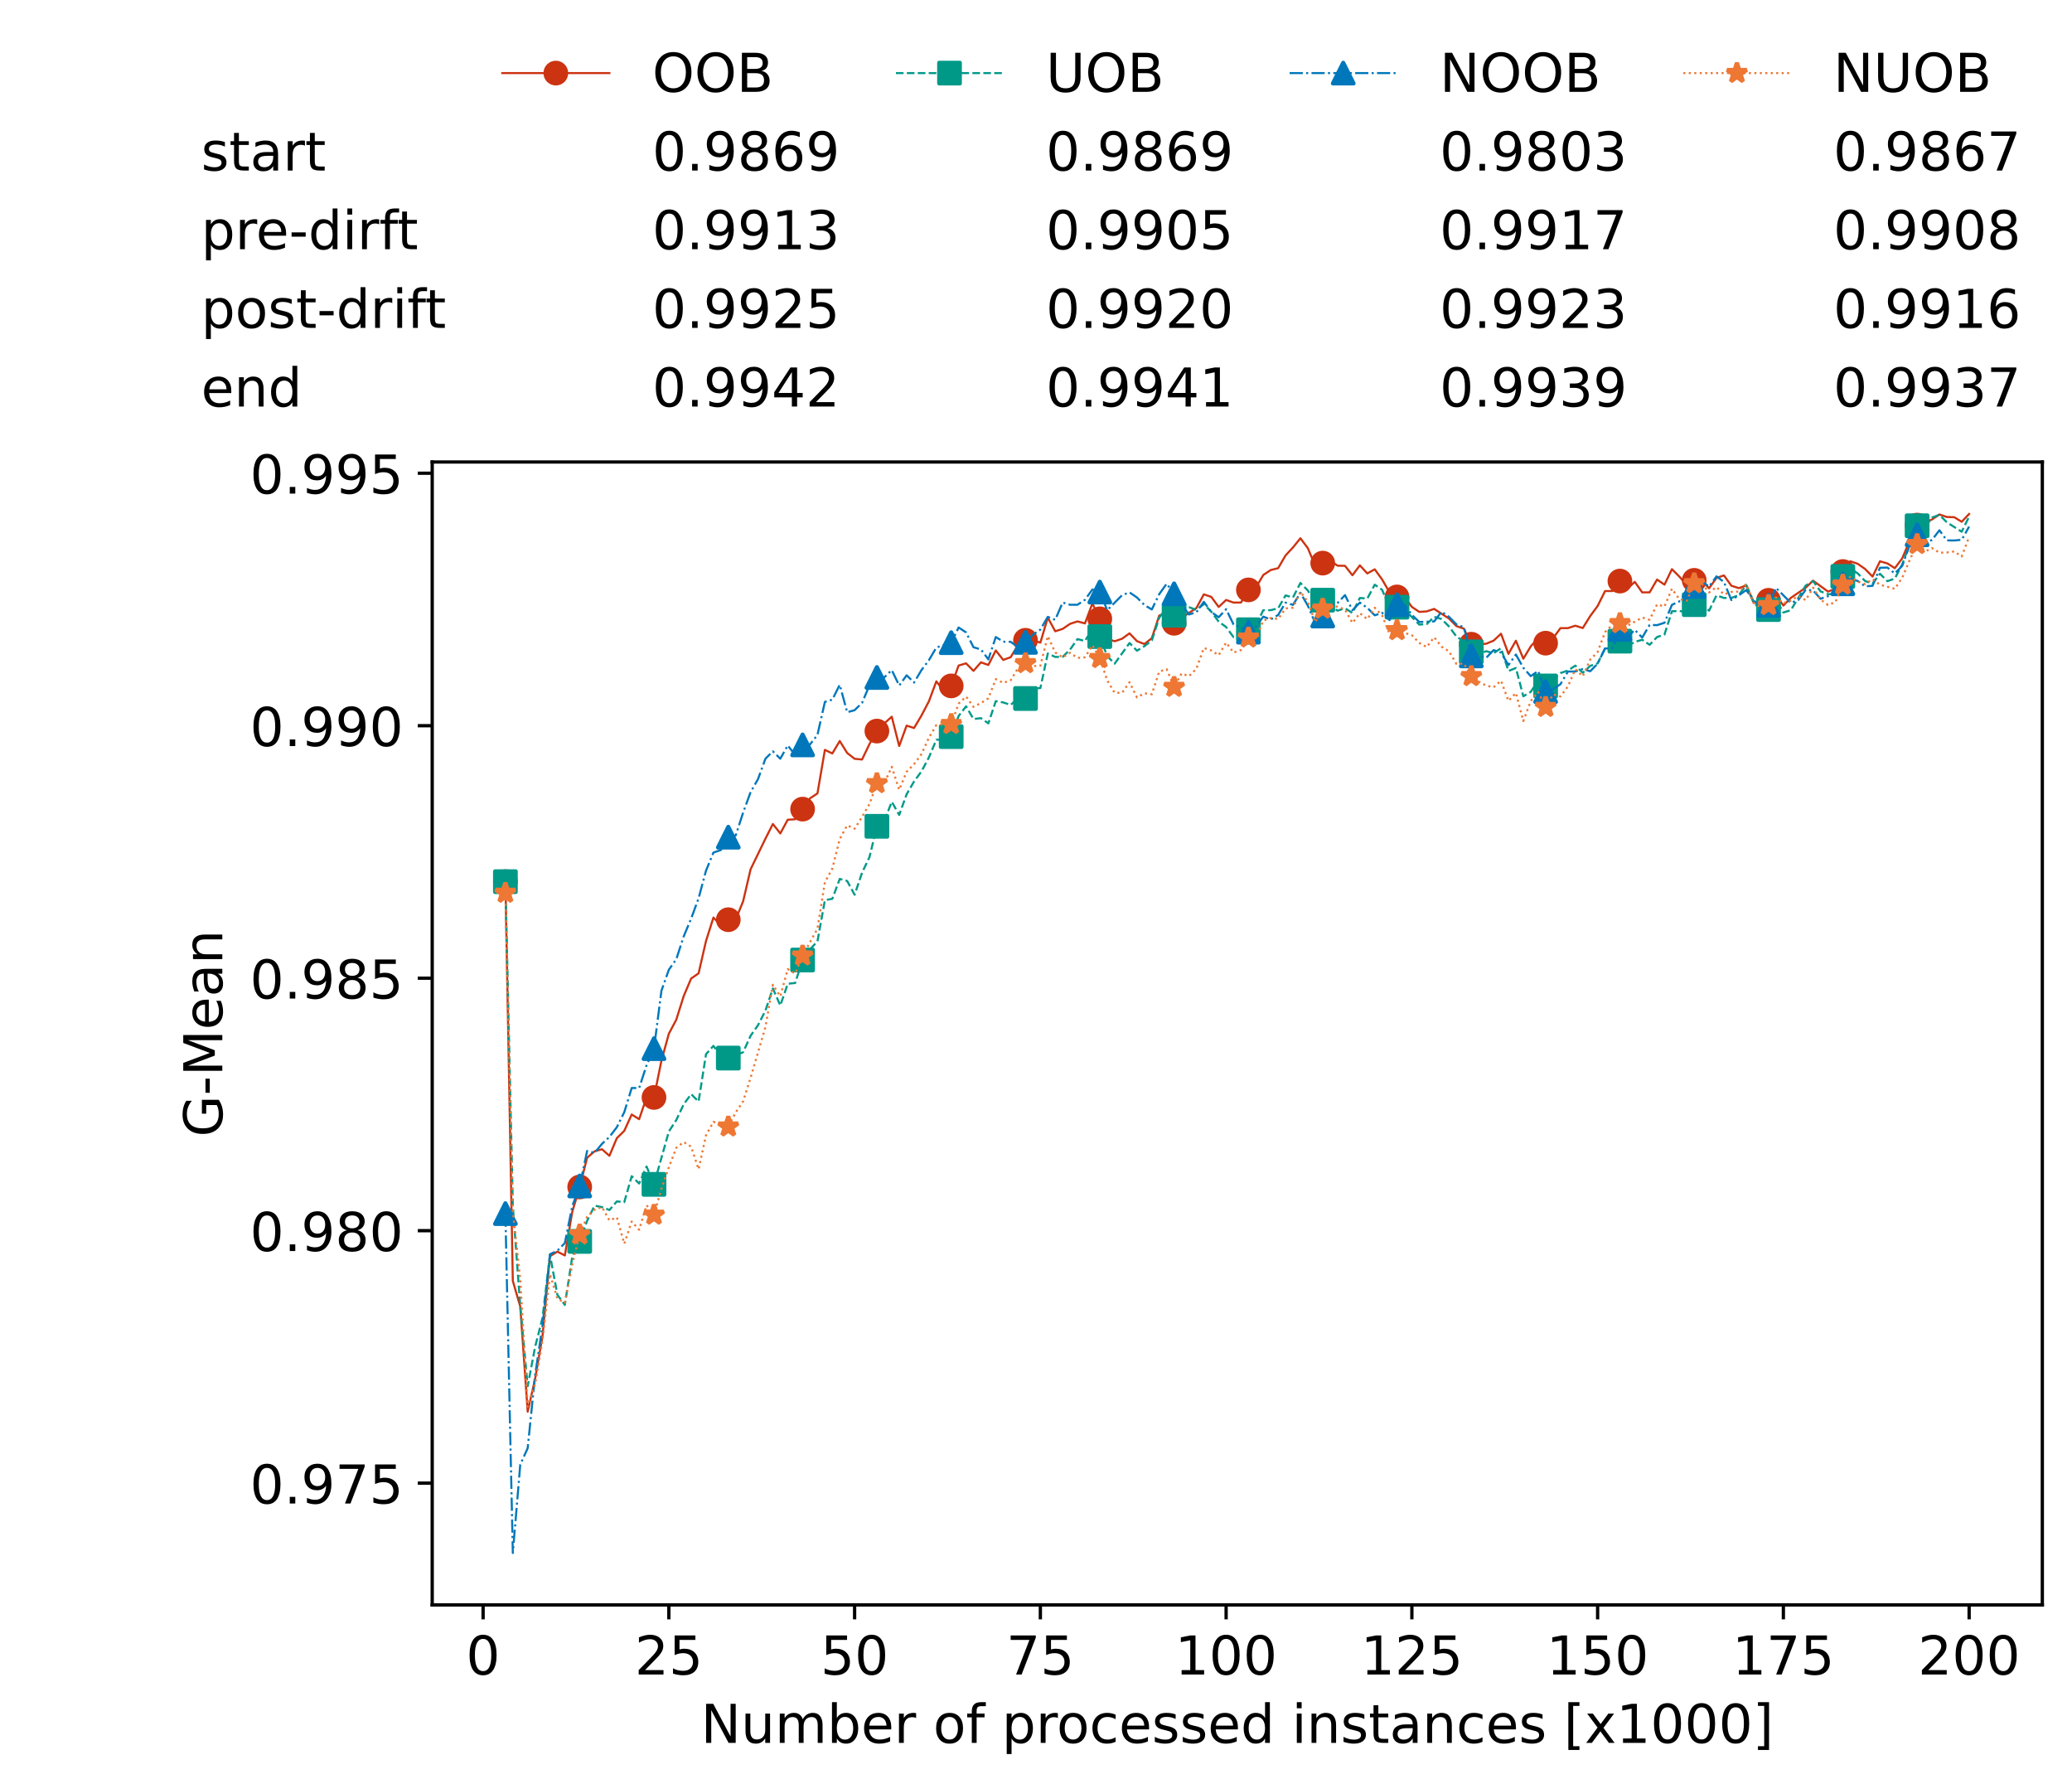 <?xml version="1.0" encoding="utf-8" standalone="no"?>
<!DOCTYPE svg PUBLIC "-//W3C//DTD SVG 1.1//EN"
  "http://www.w3.org/Graphics/SVG/1.1/DTD/svg11.dtd">
<!-- Created with matplotlib (https://matplotlib.org/) -->
<svg height="432.615pt" version="1.1" viewBox="0 0 502.65 432.615" width="502.65pt" xmlns="http://www.w3.org/2000/svg" xmlns:xlink="http://www.w3.org/1999/xlink">
 <defs>
  <style type="text/css">*{stroke-linecap:butt;stroke-linejoin:round;}</style>
 </defs>
 <g id="figure_1">
  <g id="patch_1">
   <path d="M 0 432.615 
L 502.65 432.615 
L 502.65 0 
L 0 0 
z
" style="fill:#ffffff;"/>
  </g>
  <g id="axes_1">
   <g id="patch_2">
    <path d="M 104.85 389.252 
L 495.45 389.252 
L 495.45 112.052 
L 104.85 112.052 
z
" style="fill:#ffffff;"/>
   </g>
   <g id="matplotlib.axis_1">
    <g id="xtick_1">
     <g id="line2d_1">
      <defs>
       <path d="M 0 0 
L 0 3.5 
" id="mcffd24065c" style="stroke:#000000;stroke-width:0.8;"/>
      </defs>
      <g>
       <use style="stroke:#000000;stroke-width:0.8;" x="117.197" xlink:href="#mcffd24065c" y="389.252"/>
      </g>
     </g>
     <g id="text_1">
      <!-- 0 -->
      <g transform="translate(113.061 406.13)scale(0.13 -0.13)">
       <defs>
        <path d="M 31.781 66.406 
Q 24.172 66.406 20.328 58.906 
Q 16.5 51.422 16.5 36.375 
Q 16.5 21.391 20.328 13.891 
Q 24.172 6.391 31.781 6.391 
Q 39.453 6.391 43.281 13.891 
Q 47.125 21.391 47.125 36.375 
Q 47.125 51.422 43.281 58.906 
Q 39.453 66.406 31.781 66.406 
z
M 31.781 74.219 
Q 44.047 74.219 50.516 64.516 
Q 56.984 54.828 56.984 36.375 
Q 56.984 17.969 50.516 8.266 
Q 44.047 -1.422 31.781 -1.422 
Q 19.531 -1.422 13.062 8.266 
Q 6.594 17.969 6.594 36.375 
Q 6.594 54.828 13.062 64.516 
Q 19.531 74.219 31.781 74.219 
z
" id="DejaVuSans-48"/>
       </defs>
       <use xlink:href="#DejaVuSans-48"/>
      </g>
     </g>
    </g>
    <g id="xtick_2">
     <g id="line2d_2">
      <g>
       <use style="stroke:#000000;stroke-width:0.8;" x="162.259" xlink:href="#mcffd24065c" y="389.252"/>
      </g>
     </g>
     <g id="text_2">
      <!-- 25 -->
      <g transform="translate(153.988 406.13)scale(0.13 -0.13)">
       <defs>
        <path d="M 19.188 8.297 
L 53.609 8.297 
L 53.609 0 
L 7.328 0 
L 7.328 8.297 
Q 12.938 14.109 22.625 23.891 
Q 32.328 33.688 34.812 36.531 
Q 39.547 41.844 41.422 45.531 
Q 43.312 49.219 43.312 52.781 
Q 43.312 58.594 39.234 62.25 
Q 35.156 65.922 28.609 65.922 
Q 23.969 65.922 18.812 64.312 
Q 13.672 62.703 7.812 59.422 
L 7.812 69.391 
Q 13.766 71.781 18.938 73 
Q 24.125 74.219 28.422 74.219 
Q 39.75 74.219 46.484 68.547 
Q 53.219 62.891 53.219 53.422 
Q 53.219 48.922 51.531 44.891 
Q 49.859 40.875 45.406 35.406 
Q 44.188 33.984 37.641 27.219 
Q 31.109 20.453 19.188 8.297 
z
" id="DejaVuSans-50"/>
        <path d="M 10.797 72.906 
L 49.516 72.906 
L 49.516 64.594 
L 19.828 64.594 
L 19.828 46.734 
Q 21.969 47.469 24.109 47.828 
Q 26.266 48.188 28.422 48.188 
Q 40.625 48.188 47.75 41.5 
Q 54.891 34.812 54.891 23.391 
Q 54.891 11.625 47.562 5.094 
Q 40.234 -1.422 26.906 -1.422 
Q 22.312 -1.422 17.547 -0.641 
Q 12.797 0.141 7.719 1.703 
L 7.719 11.625 
Q 12.109 9.234 16.797 8.062 
Q 21.484 6.891 26.703 6.891 
Q 35.156 6.891 40.078 11.328 
Q 45.016 15.766 45.016 23.391 
Q 45.016 31 40.078 35.438 
Q 35.156 39.891 26.703 39.891 
Q 22.75 39.891 18.812 39.016 
Q 14.891 38.141 10.797 36.281 
z
" id="DejaVuSans-53"/>
       </defs>
       <use xlink:href="#DejaVuSans-50"/>
       <use x="63.623" xlink:href="#DejaVuSans-53"/>
      </g>
     </g>
    </g>
    <g id="xtick_3">
     <g id="line2d_3">
      <g>
       <use style="stroke:#000000;stroke-width:0.8;" x="207.322" xlink:href="#mcffd24065c" y="389.252"/>
      </g>
     </g>
     <g id="text_3">
      <!-- 50 -->
      <g transform="translate(199.05 406.13)scale(0.13 -0.13)">
       <use xlink:href="#DejaVuSans-53"/>
       <use x="63.623" xlink:href="#DejaVuSans-48"/>
      </g>
     </g>
    </g>
    <g id="xtick_4">
     <g id="line2d_4">
      <g>
       <use style="stroke:#000000;stroke-width:0.8;" x="252.384" xlink:href="#mcffd24065c" y="389.252"/>
      </g>
     </g>
     <g id="text_4">
      <!-- 75 -->
      <g transform="translate(244.113 406.13)scale(0.13 -0.13)">
       <defs>
        <path d="M 8.203 72.906 
L 55.078 72.906 
L 55.078 68.703 
L 28.609 0 
L 18.312 0 
L 43.219 64.594 
L 8.203 64.594 
z
" id="DejaVuSans-55"/>
       </defs>
       <use xlink:href="#DejaVuSans-55"/>
       <use x="63.623" xlink:href="#DejaVuSans-53"/>
      </g>
     </g>
    </g>
    <g id="xtick_5">
     <g id="line2d_5">
      <g>
       <use style="stroke:#000000;stroke-width:0.8;" x="297.446" xlink:href="#mcffd24065c" y="389.252"/>
      </g>
     </g>
     <g id="text_5">
      <!-- 100 -->
      <g transform="translate(285.039 406.13)scale(0.13 -0.13)">
       <defs>
        <path d="M 12.406 8.297 
L 28.516 8.297 
L 28.516 63.922 
L 10.984 60.406 
L 10.984 69.391 
L 28.422 72.906 
L 38.281 72.906 
L 38.281 8.297 
L 54.391 8.297 
L 54.391 0 
L 12.406 0 
z
" id="DejaVuSans-49"/>
       </defs>
       <use xlink:href="#DejaVuSans-49"/>
       <use x="63.623" xlink:href="#DejaVuSans-48"/>
       <use x="127.246" xlink:href="#DejaVuSans-48"/>
      </g>
     </g>
    </g>
    <g id="xtick_6">
     <g id="line2d_6">
      <g>
       <use style="stroke:#000000;stroke-width:0.8;" x="342.509" xlink:href="#mcffd24065c" y="389.252"/>
      </g>
     </g>
     <g id="text_6">
      <!-- 125 -->
      <g transform="translate(330.102 406.13)scale(0.13 -0.13)">
       <use xlink:href="#DejaVuSans-49"/>
       <use x="63.623" xlink:href="#DejaVuSans-50"/>
       <use x="127.246" xlink:href="#DejaVuSans-53"/>
      </g>
     </g>
    </g>
    <g id="xtick_7">
     <g id="line2d_7">
      <g>
       <use style="stroke:#000000;stroke-width:0.8;" x="387.571" xlink:href="#mcffd24065c" y="389.252"/>
      </g>
     </g>
     <g id="text_7">
      <!-- 150 -->
      <g transform="translate(375.164 406.13)scale(0.13 -0.13)">
       <use xlink:href="#DejaVuSans-49"/>
       <use x="63.623" xlink:href="#DejaVuSans-53"/>
       <use x="127.246" xlink:href="#DejaVuSans-48"/>
      </g>
     </g>
    </g>
    <g id="xtick_8">
     <g id="line2d_8">
      <g>
       <use style="stroke:#000000;stroke-width:0.8;" x="432.633" xlink:href="#mcffd24065c" y="389.252"/>
      </g>
     </g>
     <g id="text_8">
      <!-- 175 -->
      <g transform="translate(420.226 406.13)scale(0.13 -0.13)">
       <use xlink:href="#DejaVuSans-49"/>
       <use x="63.623" xlink:href="#DejaVuSans-55"/>
       <use x="127.246" xlink:href="#DejaVuSans-53"/>
      </g>
     </g>
    </g>
    <g id="xtick_9">
     <g id="line2d_9">
      <g>
       <use style="stroke:#000000;stroke-width:0.8;" x="477.695" xlink:href="#mcffd24065c" y="389.252"/>
      </g>
     </g>
     <g id="text_9">
      <!-- 200 -->
      <g transform="translate(465.289 406.13)scale(0.13 -0.13)">
       <use xlink:href="#DejaVuSans-50"/>
       <use x="63.623" xlink:href="#DejaVuSans-48"/>
       <use x="127.246" xlink:href="#DejaVuSans-48"/>
      </g>
     </g>
    </g>
    <g id="text_10">
     <!-- Number of processed instances [x1000] -->
     <g transform="translate(170.025 422.711)scale(0.13 -0.13)">
      <defs>
       <path d="M 9.812 72.906 
L 23.094 72.906 
L 55.422 11.922 
L 55.422 72.906 
L 64.984 72.906 
L 64.984 0 
L 51.703 0 
L 19.391 60.984 
L 19.391 0 
L 9.812 0 
z
" id="DejaVuSans-78"/>
       <path d="M 8.5 21.578 
L 8.5 54.688 
L 17.484 54.688 
L 17.484 21.922 
Q 17.484 14.156 20.5 10.266 
Q 23.531 6.391 29.594 6.391 
Q 36.859 6.391 41.078 11.031 
Q 45.312 15.672 45.312 23.688 
L 45.312 54.688 
L 54.297 54.688 
L 54.297 0 
L 45.312 0 
L 45.312 8.406 
Q 42.047 3.422 37.719 1 
Q 33.406 -1.422 27.688 -1.422 
Q 18.266 -1.422 13.375 4.438 
Q 8.5 10.297 8.5 21.578 
z
M 31.109 56 
z
" id="DejaVuSans-117"/>
       <path d="M 52 44.188 
Q 55.375 50.25 60.062 53.125 
Q 64.75 56 71.094 56 
Q 79.641 56 84.281 50.016 
Q 88.922 44.047 88.922 33.016 
L 88.922 0 
L 79.891 0 
L 79.891 32.719 
Q 79.891 40.578 77.094 44.375 
Q 74.312 48.188 68.609 48.188 
Q 61.625 48.188 57.562 43.547 
Q 53.516 38.922 53.516 30.906 
L 53.516 0 
L 44.484 0 
L 44.484 32.719 
Q 44.484 40.625 41.703 44.406 
Q 38.922 48.188 33.109 48.188 
Q 26.219 48.188 22.156 43.531 
Q 18.109 38.875 18.109 30.906 
L 18.109 0 
L 9.078 0 
L 9.078 54.688 
L 18.109 54.688 
L 18.109 46.188 
Q 21.188 51.219 25.484 53.609 
Q 29.781 56 35.688 56 
Q 41.656 56 45.828 52.969 
Q 50 49.953 52 44.188 
z
" id="DejaVuSans-109"/>
       <path d="M 48.688 27.297 
Q 48.688 37.203 44.609 42.844 
Q 40.531 48.484 33.406 48.484 
Q 26.266 48.484 22.188 42.844 
Q 18.109 37.203 18.109 27.297 
Q 18.109 17.391 22.188 11.75 
Q 26.266 6.109 33.406 6.109 
Q 40.531 6.109 44.609 11.75 
Q 48.688 17.391 48.688 27.297 
z
M 18.109 46.391 
Q 20.953 51.266 25.266 53.625 
Q 29.594 56 35.594 56 
Q 45.562 56 51.781 48.094 
Q 58.016 40.188 58.016 27.297 
Q 58.016 14.406 51.781 6.484 
Q 45.562 -1.422 35.594 -1.422 
Q 29.594 -1.422 25.266 0.953 
Q 20.953 3.328 18.109 8.203 
L 18.109 0 
L 9.078 0 
L 9.078 75.984 
L 18.109 75.984 
z
" id="DejaVuSans-98"/>
       <path d="M 56.203 29.594 
L 56.203 25.203 
L 14.891 25.203 
Q 15.484 15.922 20.484 11.062 
Q 25.484 6.203 34.422 6.203 
Q 39.594 6.203 44.453 7.469 
Q 49.312 8.734 54.109 11.281 
L 54.109 2.781 
Q 49.266 0.734 44.188 -0.344 
Q 39.109 -1.422 33.891 -1.422 
Q 20.797 -1.422 13.156 6.188 
Q 5.516 13.812 5.516 26.812 
Q 5.516 40.234 12.766 48.109 
Q 20.016 56 32.328 56 
Q 43.359 56 49.781 48.891 
Q 56.203 41.797 56.203 29.594 
z
M 47.219 32.234 
Q 47.125 39.594 43.094 43.984 
Q 39.062 48.391 32.422 48.391 
Q 24.906 48.391 20.391 44.141 
Q 15.875 39.891 15.188 32.172 
z
" id="DejaVuSans-101"/>
       <path d="M 41.109 46.297 
Q 39.594 47.172 37.812 47.578 
Q 36.031 48 33.891 48 
Q 26.266 48 22.188 43.047 
Q 18.109 38.094 18.109 28.812 
L 18.109 0 
L 9.078 0 
L 9.078 54.688 
L 18.109 54.688 
L 18.109 46.188 
Q 20.953 51.172 25.484 53.578 
Q 30.031 56 36.531 56 
Q 37.453 56 38.578 55.875 
Q 39.703 55.766 41.062 55.516 
z
" id="DejaVuSans-114"/>
       <path id="DejaVuSans-32"/>
       <path d="M 30.609 48.391 
Q 23.391 48.391 19.188 42.75 
Q 14.984 37.109 14.984 27.297 
Q 14.984 17.484 19.156 11.844 
Q 23.344 6.203 30.609 6.203 
Q 37.797 6.203 41.984 11.859 
Q 46.188 17.531 46.188 27.297 
Q 46.188 37.016 41.984 42.703 
Q 37.797 48.391 30.609 48.391 
z
M 30.609 56 
Q 42.328 56 49.016 48.375 
Q 55.719 40.766 55.719 27.297 
Q 55.719 13.875 49.016 6.219 
Q 42.328 -1.422 30.609 -1.422 
Q 18.844 -1.422 12.172 6.219 
Q 5.516 13.875 5.516 27.297 
Q 5.516 40.766 12.172 48.375 
Q 18.844 56 30.609 56 
z
" id="DejaVuSans-111"/>
       <path d="M 37.109 75.984 
L 37.109 68.5 
L 28.516 68.5 
Q 23.688 68.5 21.797 66.547 
Q 19.922 64.594 19.922 59.516 
L 19.922 54.688 
L 34.719 54.688 
L 34.719 47.703 
L 19.922 47.703 
L 19.922 0 
L 10.891 0 
L 10.891 47.703 
L 2.297 47.703 
L 2.297 54.688 
L 10.891 54.688 
L 10.891 58.5 
Q 10.891 67.625 15.141 71.797 
Q 19.391 75.984 28.609 75.984 
z
" id="DejaVuSans-102"/>
       <path d="M 18.109 8.203 
L 18.109 -20.797 
L 9.078 -20.797 
L 9.078 54.688 
L 18.109 54.688 
L 18.109 46.391 
Q 20.953 51.266 25.266 53.625 
Q 29.594 56 35.594 56 
Q 45.562 56 51.781 48.094 
Q 58.016 40.188 58.016 27.297 
Q 58.016 14.406 51.781 6.484 
Q 45.562 -1.422 35.594 -1.422 
Q 29.594 -1.422 25.266 0.953 
Q 20.953 3.328 18.109 8.203 
z
M 48.688 27.297 
Q 48.688 37.203 44.609 42.844 
Q 40.531 48.484 33.406 48.484 
Q 26.266 48.484 22.188 42.844 
Q 18.109 37.203 18.109 27.297 
Q 18.109 17.391 22.188 11.75 
Q 26.266 6.109 33.406 6.109 
Q 40.531 6.109 44.609 11.75 
Q 48.688 17.391 48.688 27.297 
z
" id="DejaVuSans-112"/>
       <path d="M 48.781 52.594 
L 48.781 44.188 
Q 44.969 46.297 41.141 47.344 
Q 37.312 48.391 33.406 48.391 
Q 24.656 48.391 19.812 42.844 
Q 14.984 37.312 14.984 27.297 
Q 14.984 17.281 19.812 11.734 
Q 24.656 6.203 33.406 6.203 
Q 37.312 6.203 41.141 7.25 
Q 44.969 8.297 48.781 10.406 
L 48.781 2.094 
Q 45.016 0.344 40.984 -0.531 
Q 36.969 -1.422 32.422 -1.422 
Q 20.062 -1.422 12.781 6.344 
Q 5.516 14.109 5.516 27.297 
Q 5.516 40.672 12.859 48.328 
Q 20.219 56 33.016 56 
Q 37.156 56 41.109 55.141 
Q 45.062 54.297 48.781 52.594 
z
" id="DejaVuSans-99"/>
       <path d="M 44.281 53.078 
L 44.281 44.578 
Q 40.484 46.531 36.375 47.5 
Q 32.281 48.484 27.875 48.484 
Q 21.188 48.484 17.844 46.438 
Q 14.5 44.391 14.5 40.281 
Q 14.5 37.156 16.891 35.375 
Q 19.281 33.594 26.516 31.984 
L 29.594 31.297 
Q 39.156 29.25 43.188 25.516 
Q 47.219 21.781 47.219 15.094 
Q 47.219 7.469 41.188 3.016 
Q 35.156 -1.422 24.609 -1.422 
Q 20.219 -1.422 15.453 -0.562 
Q 10.688 0.297 5.422 2 
L 5.422 11.281 
Q 10.406 8.688 15.234 7.391 
Q 20.062 6.109 24.812 6.109 
Q 31.156 6.109 34.562 8.281 
Q 37.984 10.453 37.984 14.406 
Q 37.984 18.062 35.516 20.016 
Q 33.062 21.969 24.703 23.781 
L 21.578 24.516 
Q 13.234 26.266 9.516 29.906 
Q 5.812 33.547 5.812 39.891 
Q 5.812 47.609 11.281 51.797 
Q 16.75 56 26.812 56 
Q 31.781 56 36.172 55.266 
Q 40.578 54.547 44.281 53.078 
z
" id="DejaVuSans-115"/>
       <path d="M 45.406 46.391 
L 45.406 75.984 
L 54.391 75.984 
L 54.391 0 
L 45.406 0 
L 45.406 8.203 
Q 42.578 3.328 38.25 0.953 
Q 33.938 -1.422 27.875 -1.422 
Q 17.969 -1.422 11.734 6.484 
Q 5.516 14.406 5.516 27.297 
Q 5.516 40.188 11.734 48.094 
Q 17.969 56 27.875 56 
Q 33.938 56 38.25 53.625 
Q 42.578 51.266 45.406 46.391 
z
M 14.797 27.297 
Q 14.797 17.391 18.875 11.75 
Q 22.953 6.109 30.078 6.109 
Q 37.203 6.109 41.297 11.75 
Q 45.406 17.391 45.406 27.297 
Q 45.406 37.203 41.297 42.844 
Q 37.203 48.484 30.078 48.484 
Q 22.953 48.484 18.875 42.844 
Q 14.797 37.203 14.797 27.297 
z
" id="DejaVuSans-100"/>
       <path d="M 9.422 54.688 
L 18.406 54.688 
L 18.406 0 
L 9.422 0 
z
M 9.422 75.984 
L 18.406 75.984 
L 18.406 64.594 
L 9.422 64.594 
z
" id="DejaVuSans-105"/>
       <path d="M 54.891 33.016 
L 54.891 0 
L 45.906 0 
L 45.906 32.719 
Q 45.906 40.484 42.875 44.328 
Q 39.844 48.188 33.797 48.188 
Q 26.516 48.188 22.312 43.547 
Q 18.109 38.922 18.109 30.906 
L 18.109 0 
L 9.078 0 
L 9.078 54.688 
L 18.109 54.688 
L 18.109 46.188 
Q 21.344 51.125 25.703 53.562 
Q 30.078 56 35.797 56 
Q 45.219 56 50.047 50.172 
Q 54.891 44.344 54.891 33.016 
z
" id="DejaVuSans-110"/>
       <path d="M 18.312 70.219 
L 18.312 54.688 
L 36.812 54.688 
L 36.812 47.703 
L 18.312 47.703 
L 18.312 18.016 
Q 18.312 11.328 20.141 9.422 
Q 21.969 7.516 27.594 7.516 
L 36.812 7.516 
L 36.812 0 
L 27.594 0 
Q 17.188 0 13.234 3.875 
Q 9.281 7.766 9.281 18.016 
L 9.281 47.703 
L 2.688 47.703 
L 2.688 54.688 
L 9.281 54.688 
L 9.281 70.219 
z
" id="DejaVuSans-116"/>
       <path d="M 34.281 27.484 
Q 23.391 27.484 19.188 25 
Q 14.984 22.516 14.984 16.5 
Q 14.984 11.719 18.141 8.906 
Q 21.297 6.109 26.703 6.109 
Q 34.188 6.109 38.703 11.406 
Q 43.219 16.703 43.219 25.484 
L 43.219 27.484 
z
M 52.203 31.203 
L 52.203 0 
L 43.219 0 
L 43.219 8.297 
Q 40.141 3.328 35.547 0.953 
Q 30.953 -1.422 24.312 -1.422 
Q 15.922 -1.422 10.953 3.297 
Q 6 8.016 6 15.922 
Q 6 25.141 12.172 29.828 
Q 18.359 34.516 30.609 34.516 
L 43.219 34.516 
L 43.219 35.406 
Q 43.219 41.609 39.141 45 
Q 35.062 48.391 27.688 48.391 
Q 23 48.391 18.547 47.266 
Q 14.109 46.141 10.016 43.891 
L 10.016 52.203 
Q 14.938 54.109 19.578 55.047 
Q 24.219 56 28.609 56 
Q 40.484 56 46.344 49.844 
Q 52.203 43.703 52.203 31.203 
z
" id="DejaVuSans-97"/>
       <path d="M 8.594 75.984 
L 29.297 75.984 
L 29.297 69 
L 17.578 69 
L 17.578 -6.203 
L 29.297 -6.203 
L 29.297 -13.188 
L 8.594 -13.188 
z
" id="DejaVuSans-91"/>
       <path d="M 54.891 54.688 
L 35.109 28.078 
L 55.906 0 
L 45.312 0 
L 29.391 21.484 
L 13.484 0 
L 2.875 0 
L 24.125 28.609 
L 4.688 54.688 
L 15.281 54.688 
L 29.781 35.203 
L 44.281 54.688 
z
" id="DejaVuSans-120"/>
       <path d="M 30.422 75.984 
L 30.422 -13.188 
L 9.719 -13.188 
L 9.719 -6.203 
L 21.391 -6.203 
L 21.391 69 
L 9.719 69 
L 9.719 75.984 
z
" id="DejaVuSans-93"/>
      </defs>
      <use xlink:href="#DejaVuSans-78"/>
      <use x="74.805" xlink:href="#DejaVuSans-117"/>
      <use x="138.184" xlink:href="#DejaVuSans-109"/>
      <use x="235.596" xlink:href="#DejaVuSans-98"/>
      <use x="299.072" xlink:href="#DejaVuSans-101"/>
      <use x="360.596" xlink:href="#DejaVuSans-114"/>
      <use x="401.709" xlink:href="#DejaVuSans-32"/>
      <use x="433.496" xlink:href="#DejaVuSans-111"/>
      <use x="494.678" xlink:href="#DejaVuSans-102"/>
      <use x="529.883" xlink:href="#DejaVuSans-32"/>
      <use x="561.67" xlink:href="#DejaVuSans-112"/>
      <use x="625.146" xlink:href="#DejaVuSans-114"/>
      <use x="664.01" xlink:href="#DejaVuSans-111"/>
      <use x="725.191" xlink:href="#DejaVuSans-99"/>
      <use x="780.172" xlink:href="#DejaVuSans-101"/>
      <use x="841.695" xlink:href="#DejaVuSans-115"/>
      <use x="893.795" xlink:href="#DejaVuSans-115"/>
      <use x="945.895" xlink:href="#DejaVuSans-101"/>
      <use x="1007.418" xlink:href="#DejaVuSans-100"/>
      <use x="1070.895" xlink:href="#DejaVuSans-32"/>
      <use x="1102.682" xlink:href="#DejaVuSans-105"/>
      <use x="1130.465" xlink:href="#DejaVuSans-110"/>
      <use x="1193.844" xlink:href="#DejaVuSans-115"/>
      <use x="1245.943" xlink:href="#DejaVuSans-116"/>
      <use x="1285.152" xlink:href="#DejaVuSans-97"/>
      <use x="1346.432" xlink:href="#DejaVuSans-110"/>
      <use x="1409.811" xlink:href="#DejaVuSans-99"/>
      <use x="1464.791" xlink:href="#DejaVuSans-101"/>
      <use x="1526.314" xlink:href="#DejaVuSans-115"/>
      <use x="1578.414" xlink:href="#DejaVuSans-32"/>
      <use x="1610.201" xlink:href="#DejaVuSans-91"/>
      <use x="1649.215" xlink:href="#DejaVuSans-120"/>
      <use x="1708.395" xlink:href="#DejaVuSans-49"/>
      <use x="1772.018" xlink:href="#DejaVuSans-48"/>
      <use x="1835.641" xlink:href="#DejaVuSans-48"/>
      <use x="1899.264" xlink:href="#DejaVuSans-48"/>
      <use x="1962.887" xlink:href="#DejaVuSans-93"/>
     </g>
    </g>
   </g>
   <g id="matplotlib.axis_2">
    <g id="ytick_1">
     <g id="line2d_10">
      <defs>
       <path d="M 0 0 
L -3.5 0 
" id="m936136f3e3" style="stroke:#000000;stroke-width:0.8;"/>
      </defs>
      <g>
       <use style="stroke:#000000;stroke-width:0.8;" x="104.85" xlink:href="#m936136f3e3" y="359.713"/>
      </g>
     </g>
     <g id="text_11">
      <!-- 0.975 -->
      <g transform="translate(60.633 364.652)scale(0.13 -0.13)">
       <defs>
        <path d="M 10.688 12.406 
L 21 12.406 
L 21 0 
L 10.688 0 
z
" id="DejaVuSans-46"/>
        <path d="M 10.984 1.516 
L 10.984 10.5 
Q 14.703 8.734 18.5 7.812 
Q 22.312 6.891 25.984 6.891 
Q 35.75 6.891 40.891 13.453 
Q 46.047 20.016 46.781 33.406 
Q 43.953 29.203 39.594 26.953 
Q 35.25 24.703 29.984 24.703 
Q 19.047 24.703 12.672 31.312 
Q 6.297 37.938 6.297 49.422 
Q 6.297 60.641 12.938 67.422 
Q 19.578 74.219 30.609 74.219 
Q 43.266 74.219 49.922 64.516 
Q 56.594 54.828 56.594 36.375 
Q 56.594 19.141 48.406 8.859 
Q 40.234 -1.422 26.422 -1.422 
Q 22.703 -1.422 18.891 -0.688 
Q 15.094 0.047 10.984 1.516 
z
M 30.609 32.422 
Q 37.25 32.422 41.125 36.953 
Q 45.016 41.5 45.016 49.422 
Q 45.016 57.281 41.125 61.844 
Q 37.25 66.406 30.609 66.406 
Q 23.969 66.406 20.094 61.844 
Q 16.219 57.281 16.219 49.422 
Q 16.219 41.5 20.094 36.953 
Q 23.969 32.422 30.609 32.422 
z
" id="DejaVuSans-57"/>
       </defs>
       <use xlink:href="#DejaVuSans-48"/>
       <use x="63.623" xlink:href="#DejaVuSans-46"/>
       <use x="95.41" xlink:href="#DejaVuSans-57"/>
       <use x="159.033" xlink:href="#DejaVuSans-55"/>
       <use x="222.656" xlink:href="#DejaVuSans-53"/>
      </g>
     </g>
    </g>
    <g id="ytick_2">
     <g id="line2d_11">
      <g>
       <use style="stroke:#000000;stroke-width:0.8;" x="104.85" xlink:href="#m936136f3e3" y="298.478"/>
      </g>
     </g>
     <g id="text_12">
      <!-- 0.980 -->
      <g transform="translate(60.633 303.417)scale(0.13 -0.13)">
       <defs>
        <path d="M 31.781 34.625 
Q 24.75 34.625 20.719 30.859 
Q 16.703 27.094 16.703 20.516 
Q 16.703 13.922 20.719 10.156 
Q 24.75 6.391 31.781 6.391 
Q 38.812 6.391 42.859 10.172 
Q 46.922 13.969 46.922 20.516 
Q 46.922 27.094 42.891 30.859 
Q 38.875 34.625 31.781 34.625 
z
M 21.922 38.812 
Q 15.578 40.375 12.031 44.719 
Q 8.5 49.078 8.5 55.328 
Q 8.5 64.062 14.719 69.141 
Q 20.953 74.219 31.781 74.219 
Q 42.672 74.219 48.875 69.141 
Q 55.078 64.062 55.078 55.328 
Q 55.078 49.078 51.531 44.719 
Q 48 40.375 41.703 38.812 
Q 48.828 37.156 52.797 32.312 
Q 56.781 27.484 56.781 20.516 
Q 56.781 9.906 50.312 4.234 
Q 43.844 -1.422 31.781 -1.422 
Q 19.734 -1.422 13.25 4.234 
Q 6.781 9.906 6.781 20.516 
Q 6.781 27.484 10.781 32.312 
Q 14.797 37.156 21.922 38.812 
z
M 18.312 54.391 
Q 18.312 48.734 21.844 45.562 
Q 25.391 42.391 31.781 42.391 
Q 38.141 42.391 41.719 45.562 
Q 45.312 48.734 45.312 54.391 
Q 45.312 60.062 41.719 63.234 
Q 38.141 66.406 31.781 66.406 
Q 25.391 66.406 21.844 63.234 
Q 18.312 60.062 18.312 54.391 
z
" id="DejaVuSans-56"/>
       </defs>
       <use xlink:href="#DejaVuSans-48"/>
       <use x="63.623" xlink:href="#DejaVuSans-46"/>
       <use x="95.41" xlink:href="#DejaVuSans-57"/>
       <use x="159.033" xlink:href="#DejaVuSans-56"/>
       <use x="222.656" xlink:href="#DejaVuSans-48"/>
      </g>
     </g>
    </g>
    <g id="ytick_3">
     <g id="line2d_12">
      <g>
       <use style="stroke:#000000;stroke-width:0.8;" x="104.85" xlink:href="#m936136f3e3" y="237.243"/>
      </g>
     </g>
     <g id="text_13">
      <!-- 0.985 -->
      <g transform="translate(60.633 242.182)scale(0.13 -0.13)">
       <use xlink:href="#DejaVuSans-48"/>
       <use x="63.623" xlink:href="#DejaVuSans-46"/>
       <use x="95.41" xlink:href="#DejaVuSans-57"/>
       <use x="159.033" xlink:href="#DejaVuSans-56"/>
       <use x="222.656" xlink:href="#DejaVuSans-53"/>
      </g>
     </g>
    </g>
    <g id="ytick_4">
     <g id="line2d_13">
      <g>
       <use style="stroke:#000000;stroke-width:0.8;" x="104.85" xlink:href="#m936136f3e3" y="176.008"/>
      </g>
     </g>
     <g id="text_14">
      <!-- 0.990 -->
      <g transform="translate(60.633 180.947)scale(0.13 -0.13)">
       <use xlink:href="#DejaVuSans-48"/>
       <use x="63.623" xlink:href="#DejaVuSans-46"/>
       <use x="95.41" xlink:href="#DejaVuSans-57"/>
       <use x="159.033" xlink:href="#DejaVuSans-57"/>
       <use x="222.656" xlink:href="#DejaVuSans-48"/>
      </g>
     </g>
    </g>
    <g id="ytick_5">
     <g id="line2d_14">
      <g>
       <use style="stroke:#000000;stroke-width:0.8;" x="104.85" xlink:href="#m936136f3e3" y="114.774"/>
      </g>
     </g>
     <g id="text_15">
      <!-- 0.995 -->
      <g transform="translate(60.633 119.713)scale(0.13 -0.13)">
       <use xlink:href="#DejaVuSans-48"/>
       <use x="63.623" xlink:href="#DejaVuSans-46"/>
       <use x="95.41" xlink:href="#DejaVuSans-57"/>
       <use x="159.033" xlink:href="#DejaVuSans-57"/>
       <use x="222.656" xlink:href="#DejaVuSans-53"/>
      </g>
     </g>
    </g>
    <g id="text_16">
     <!-- G-Mean -->
     <g transform="translate(53.93 275.744)rotate(-90)scale(0.13 -0.13)">
      <defs>
       <path d="M 59.516 10.406 
L 59.516 29.984 
L 43.406 29.984 
L 43.406 38.094 
L 69.281 38.094 
L 69.281 6.781 
Q 63.578 2.734 56.688 0.656 
Q 49.812 -1.422 42 -1.422 
Q 24.906 -1.422 15.25 8.562 
Q 5.609 18.562 5.609 36.375 
Q 5.609 54.25 15.25 64.234 
Q 24.906 74.219 42 74.219 
Q 49.125 74.219 55.547 72.453 
Q 61.969 70.703 67.391 67.281 
L 67.391 56.781 
Q 61.922 61.422 55.766 63.766 
Q 49.609 66.109 42.828 66.109 
Q 29.438 66.109 22.719 58.641 
Q 16.016 51.172 16.016 36.375 
Q 16.016 21.625 22.719 14.156 
Q 29.438 6.688 42.828 6.688 
Q 48.047 6.688 52.141 7.594 
Q 56.25 8.5 59.516 10.406 
z
" id="DejaVuSans-71"/>
       <path d="M 4.891 31.391 
L 31.203 31.391 
L 31.203 23.391 
L 4.891 23.391 
z
" id="DejaVuSans-45"/>
       <path d="M 9.812 72.906 
L 24.516 72.906 
L 43.109 23.297 
L 61.812 72.906 
L 76.516 72.906 
L 76.516 0 
L 66.891 0 
L 66.891 64.016 
L 48.094 14.016 
L 38.188 14.016 
L 19.391 64.016 
L 19.391 0 
L 9.812 0 
z
" id="DejaVuSans-77"/>
      </defs>
      <use xlink:href="#DejaVuSans-71"/>
      <use x="77.49" xlink:href="#DejaVuSans-45"/>
      <use x="113.574" xlink:href="#DejaVuSans-77"/>
      <use x="199.854" xlink:href="#DejaVuSans-101"/>
      <use x="261.377" xlink:href="#DejaVuSans-97"/>
      <use x="322.656" xlink:href="#DejaVuSans-110"/>
     </g>
    </g>
   </g>
   <g id="line2d_15"/>
   <g id="line2d_16"/>
   <g id="line2d_17"/>
   <g id="line2d_18"/>
   <g id="line2d_19"/>
   <g id="line2d_20">
    <path clip-path="url(#pbcdf1e7b16)" d="M 122.605 213.837 
L 124.407 310.662 
L 126.21 316.877 
L 128.012 342.382 
L 129.815 334.408 
L 131.617 323.974 
L 133.419 304.654 
L 135.222 303.563 
L 137.024 304.491 
L 138.827 293.903 
L 140.629 287.876 
L 142.432 280.786 
L 144.234 279.234 
L 146.037 278.732 
L 147.839 280.321 
L 149.642 276.034 
L 151.444 274.266 
L 153.247 270.303 
L 155.049 271.441 
L 156.852 266.184 
L 158.654 266.162 
L 160.457 257.249 
L 162.259 250.708 
L 164.062 247.307 
L 165.864 241.575 
L 167.667 237.324 
L 169.469 236.071 
L 171.272 228.225 
L 173.074 222.54 
L 174.877 224.41 
L 176.679 223.061 
L 178.482 223.002 
L 180.284 218.568 
L 182.087 210.835 
L 185.692 203.393 
L 187.494 199.848 
L 189.297 202.137 
L 191.099 198.81 
L 192.902 198.704 
L 196.507 193.619 
L 198.309 192.435 
L 200.112 181.868 
L 201.914 182.74 
L 203.717 179.724 
L 205.519 182.624 
L 207.322 184.032 
L 209.124 184.208 
L 210.927 180.455 
L 212.729 177.311 
L 214.532 175.442 
L 216.334 173.831 
L 218.137 180.936 
L 219.939 175.987 
L 221.742 176.568 
L 223.544 173.538 
L 225.347 170.085 
L 227.149 165.248 
L 228.952 167.605 
L 230.754 166.352 
L 232.557 161.416 
L 234.359 160.883 
L 236.162 162.708 
L 237.964 160.645 
L 239.767 161.277 
L 241.569 157.76 
L 243.372 160.049 
L 245.174 159.401 
L 246.976 156.441 
L 248.779 155.29 
L 250.581 155.304 
L 252.384 155.862 
L 254.186 149.786 
L 255.989 153.105 
L 257.791 152.53 
L 259.594 151.308 
L 261.396 150.711 
L 263.199 151.198 
L 265.001 146.367 
L 266.804 150.086 
L 268.606 154.945 
L 270.409 155.527 
L 272.211 154.909 
L 274.014 153.605 
L 275.816 155.491 
L 277.619 156.202 
L 279.421 154.783 
L 281.224 149.287 
L 283.026 148.718 
L 284.829 151.168 
L 288.434 148.653 
L 290.236 147.476 
L 292.039 144.151 
L 293.841 144.755 
L 295.644 147.208 
L 297.446 145.512 
L 299.249 146.145 
L 301.051 146.14 
L 302.854 143.072 
L 304.656 142.515 
L 306.459 139.458 
L 308.261 138.256 
L 310.064 137.802 
L 311.866 134.714 
L 313.669 132.765 
L 315.471 130.546 
L 317.274 132.954 
L 319.076 137.241 
L 322.681 135.975 
L 324.484 137.199 
L 326.286 137.233 
L 328.089 139.515 
L 329.891 137.116 
L 331.694 139.082 
L 333.496 138.079 
L 335.299 140.555 
L 337.101 143.69 
L 338.904 144.779 
L 340.706 144.758 
L 342.509 147.197 
L 344.311 148.406 
L 346.114 148.282 
L 347.916 147.681 
L 351.521 150.025 
L 353.324 151.851 
L 355.126 152.466 
L 356.928 156.246 
L 358.731 156.271 
L 360.533 156.125 
L 362.336 155.382 
L 364.138 153.699 
L 365.941 158.586 
L 367.743 155.394 
L 369.546 159.764 
L 371.348 156.773 
L 373.151 154.745 
L 374.953 155.988 
L 376.756 154.796 
L 378.558 152.338 
L 380.361 152.34 
L 382.163 151.751 
L 383.966 152.323 
L 385.768 149.422 
L 387.571 146.976 
L 389.373 143.352 
L 391.176 143.34 
L 392.978 140.931 
L 394.781 142.815 
L 396.583 141.118 
L 398.386 143.677 
L 400.188 143.662 
L 401.991 140.562 
L 403.793 141.796 
L 405.596 138.04 
L 407.398 139.843 
L 409.201 141.915 
L 411.003 140.752 
L 412.806 140.746 
L 414.608 142.676 
L 416.411 140.162 
L 418.213 139.561 
L 420.016 142.06 
L 421.818 142.64 
L 423.621 142 
L 425.423 146.194 
L 427.226 146.197 
L 429.028 145.593 
L 430.831 144.327 
L 432.633 146.867 
L 434.436 145.011 
L 438.041 142.541 
L 439.843 140.828 
L 443.448 143.469 
L 445.251 142.835 
L 447.053 138.612 
L 448.856 136.129 
L 450.658 136.732 
L 452.461 138.005 
L 454.263 139.842 
L 456.066 136.132 
L 457.868 136.649 
L 459.671 137.802 
L 461.473 135.408 
L 463.276 131.13 
L 465.078 127.355 
L 466.881 126.745 
L 468.683 125.995 
L 470.485 124.775 
L 472.288 125.389 
L 474.09 125.436 
L 475.893 126.548 
L 477.695 124.652 
L 477.695 124.652 
" style="fill:none;stroke:#cc3311;stroke-linecap:square;stroke-width:0.5;"/>
    <defs>
     <path d="M 0 2.5 
C 0.663 2.5 1.299 2.237 1.768 1.768 
C 2.237 1.299 2.5 0.663 2.5 0 
C 2.5 -0.663 2.237 -1.299 1.768 -1.768 
C 1.299 -2.237 0.663 -2.5 0 -2.5 
C -0.663 -2.5 -1.299 -2.237 -1.768 -1.768 
C -2.237 -1.299 -2.5 -0.663 -2.5 0 
C -2.5 0.663 -2.237 1.299 -1.768 1.768 
C -1.299 2.237 -0.663 2.5 0 2.5 
z
" id="m26d5a2a309" style="stroke:#cc3311;"/>
    </defs>
    <g clip-path="url(#pbcdf1e7b16)">
     <use style="fill:#cc3311;stroke:#cc3311;" x="122.605" xlink:href="#m26d5a2a309" y="213.837"/>
     <use style="fill:#cc3311;stroke:#cc3311;" x="140.629" xlink:href="#m26d5a2a309" y="287.876"/>
     <use style="fill:#cc3311;stroke:#cc3311;" x="158.654" xlink:href="#m26d5a2a309" y="266.162"/>
     <use style="fill:#cc3311;stroke:#cc3311;" x="176.679" xlink:href="#m26d5a2a309" y="223.061"/>
     <use style="fill:#cc3311;stroke:#cc3311;" x="194.704" xlink:href="#m26d5a2a309" y="196.242"/>
     <use style="fill:#cc3311;stroke:#cc3311;" x="212.729" xlink:href="#m26d5a2a309" y="177.311"/>
     <use style="fill:#cc3311;stroke:#cc3311;" x="230.754" xlink:href="#m26d5a2a309" y="166.352"/>
     <use style="fill:#cc3311;stroke:#cc3311;" x="248.779" xlink:href="#m26d5a2a309" y="155.29"/>
     <use style="fill:#cc3311;stroke:#cc3311;" x="266.804" xlink:href="#m26d5a2a309" y="150.086"/>
     <use style="fill:#cc3311;stroke:#cc3311;" x="284.829" xlink:href="#m26d5a2a309" y="151.168"/>
     <use style="fill:#cc3311;stroke:#cc3311;" x="302.854" xlink:href="#m26d5a2a309" y="143.072"/>
     <use style="fill:#cc3311;stroke:#cc3311;" x="320.879" xlink:href="#m26d5a2a309" y="136.573"/>
     <use style="fill:#cc3311;stroke:#cc3311;" x="338.904" xlink:href="#m26d5a2a309" y="144.779"/>
     <use style="fill:#cc3311;stroke:#cc3311;" x="356.928" xlink:href="#m26d5a2a309" y="156.246"/>
     <use style="fill:#cc3311;stroke:#cc3311;" x="374.953" xlink:href="#m26d5a2a309" y="155.988"/>
     <use style="fill:#cc3311;stroke:#cc3311;" x="392.978" xlink:href="#m26d5a2a309" y="140.931"/>
     <use style="fill:#cc3311;stroke:#cc3311;" x="411.003" xlink:href="#m26d5a2a309" y="140.752"/>
     <use style="fill:#cc3311;stroke:#cc3311;" x="429.028" xlink:href="#m26d5a2a309" y="145.593"/>
     <use style="fill:#cc3311;stroke:#cc3311;" x="447.053" xlink:href="#m26d5a2a309" y="138.612"/>
     <use style="fill:#cc3311;stroke:#cc3311;" x="465.078" xlink:href="#m26d5a2a309" y="127.355"/>
    </g>
   </g>
   <g id="line2d_21"/>
   <g id="line2d_22"/>
   <g id="line2d_23"/>
   <g id="line2d_24"/>
   <g id="line2d_25">
    <path clip-path="url(#pbcdf1e7b16)" d="M 122.605 213.837 
L 124.407 292.449 
L 126.21 316.812 
L 128.012 336.189 
L 129.815 326.685 
L 131.617 319.568 
L 133.419 304.327 
L 135.222 314.041 
L 137.024 316.488 
L 138.827 304.788 
L 140.629 301.076 
L 142.432 296.089 
L 144.234 292.413 
L 146.037 292.763 
L 147.839 293.468 
L 149.642 291.381 
L 151.444 291.559 
L 153.247 285.273 
L 155.049 287.038 
L 156.852 282.92 
L 158.654 287.248 
L 162.259 274.421 
L 164.062 271.652 
L 165.864 267.82 
L 167.667 265.358 
L 169.469 267.171 
L 171.272 255.685 
L 173.074 253.664 
L 174.877 256.091 
L 176.679 256.619 
L 178.482 255.964 
L 180.284 255.188 
L 182.087 251.209 
L 183.889 248.637 
L 185.692 245.093 
L 187.494 239.733 
L 189.297 243.859 
L 191.099 238.604 
L 192.902 238.411 
L 194.704 232.836 
L 196.507 230.233 
L 198.309 228.316 
L 200.112 218.324 
L 201.914 217.989 
L 203.717 213.17 
L 205.519 213.67 
L 207.322 217.005 
L 209.124 211.671 
L 210.927 207.874 
L 212.729 200.41 
L 214.532 199.072 
L 216.334 194.454 
L 218.137 197.649 
L 219.939 192.639 
L 221.742 189.537 
L 223.544 187.091 
L 225.347 183.684 
L 227.149 179.431 
L 228.952 179.312 
L 230.754 178.656 
L 232.557 173.642 
L 234.359 171.317 
L 236.162 174.389 
L 237.964 174.178 
L 239.767 175.439 
L 241.569 170.05 
L 243.372 170.367 
L 245.174 170.978 
L 246.976 169.32 
L 248.779 169.409 
L 250.581 166.967 
L 252.384 166.88 
L 254.186 158.501 
L 255.989 159.325 
L 257.791 159.319 
L 259.594 157.532 
L 261.396 154.994 
L 263.199 155.482 
L 265.001 152.52 
L 266.804 154.392 
L 268.606 159.162 
L 270.409 160.955 
L 274.014 155.952 
L 275.816 157.817 
L 277.619 156.716 
L 279.421 155.335 
L 281.224 149.812 
L 283.026 147.382 
L 284.829 149.222 
L 286.631 147.229 
L 288.434 147.258 
L 290.236 147.908 
L 292.039 146.518 
L 293.841 148.348 
L 295.644 150.763 
L 297.446 152.077 
L 299.249 154.538 
L 301.051 153.91 
L 304.656 151.669 
L 306.459 147.998 
L 308.261 147.987 
L 310.064 147.531 
L 311.866 144.414 
L 313.669 144.9 
L 315.471 141.395 
L 317.274 143.211 
L 319.076 146.303 
L 320.879 145.562 
L 324.484 148.108 
L 326.286 147.517 
L 328.089 148.67 
L 329.891 145.021 
L 331.694 145.172 
L 333.496 141.811 
L 335.299 143.057 
L 337.101 147.458 
L 338.904 147.264 
L 340.706 147.835 
L 344.311 151.491 
L 346.114 151.374 
L 347.916 149.6 
L 349.719 150.136 
L 351.521 151.948 
L 353.324 154.387 
L 355.126 155.57 
L 356.928 158.095 
L 358.731 158.697 
L 360.533 157.937 
L 362.336 158.421 
L 364.138 157.213 
L 365.941 162.732 
L 367.743 162.014 
L 369.546 168.881 
L 371.348 167.795 
L 373.151 165.093 
L 374.953 166.371 
L 376.756 164.56 
L 378.558 163.237 
L 380.361 162.625 
L 382.163 161.439 
L 383.966 163.179 
L 385.768 161.506 
L 387.571 160.89 
L 389.373 157.226 
L 391.176 156.615 
L 392.978 155.505 
L 394.781 156.768 
L 396.583 155.683 
L 398.386 155.167 
L 400.188 156.378 
L 401.991 154.504 
L 403.793 153.879 
L 405.596 148.256 
L 407.398 148.181 
L 409.201 148.472 
L 411.003 146.645 
L 412.806 146.64 
L 414.608 148.111 
L 416.411 144.397 
L 418.213 145.022 
L 420.016 145.024 
L 421.818 144.336 
L 423.621 141.866 
L 425.423 145.923 
L 427.226 148.376 
L 429.028 147.84 
L 430.831 145.363 
L 432.633 148.553 
L 434.436 147.995 
L 438.041 142.022 
L 439.843 140.921 
L 441.646 143.431 
L 443.448 144.114 
L 445.251 144.066 
L 447.053 139.803 
L 448.856 137.921 
L 450.658 139.062 
L 452.461 140.928 
L 454.263 141.539 
L 456.066 139.157 
L 457.868 140.959 
L 459.671 140.321 
L 461.473 136.859 
L 463.276 131.945 
L 465.078 127.514 
L 466.881 128.118 
L 468.683 125.525 
L 470.485 124.854 
L 472.288 126.681 
L 475.893 128.962 
L 477.695 125.278 
L 477.695 125.278 
" style="fill:none;stroke:#009988;stroke-dasharray:1.85,0.8;stroke-dashoffset:0;stroke-width:0.5;"/>
    <defs>
     <path d="M -2.5 2.5 
L 2.5 2.5 
L 2.5 -2.5 
L -2.5 -2.5 
z
" id="mf23059b1aa" style="stroke:#009988;stroke-linejoin:miter;"/>
    </defs>
    <g clip-path="url(#pbcdf1e7b16)">
     <use style="fill:#009988;stroke:#009988;stroke-linejoin:miter;" x="122.605" xlink:href="#mf23059b1aa" y="213.837"/>
     <use style="fill:#009988;stroke:#009988;stroke-linejoin:miter;" x="140.629" xlink:href="#mf23059b1aa" y="301.076"/>
     <use style="fill:#009988;stroke:#009988;stroke-linejoin:miter;" x="158.654" xlink:href="#mf23059b1aa" y="287.248"/>
     <use style="fill:#009988;stroke:#009988;stroke-linejoin:miter;" x="176.679" xlink:href="#mf23059b1aa" y="256.619"/>
     <use style="fill:#009988;stroke:#009988;stroke-linejoin:miter;" x="194.704" xlink:href="#mf23059b1aa" y="232.836"/>
     <use style="fill:#009988;stroke:#009988;stroke-linejoin:miter;" x="212.729" xlink:href="#mf23059b1aa" y="200.41"/>
     <use style="fill:#009988;stroke:#009988;stroke-linejoin:miter;" x="230.754" xlink:href="#mf23059b1aa" y="178.656"/>
     <use style="fill:#009988;stroke:#009988;stroke-linejoin:miter;" x="248.779" xlink:href="#mf23059b1aa" y="169.409"/>
     <use style="fill:#009988;stroke:#009988;stroke-linejoin:miter;" x="266.804" xlink:href="#mf23059b1aa" y="154.392"/>
     <use style="fill:#009988;stroke:#009988;stroke-linejoin:miter;" x="284.829" xlink:href="#mf23059b1aa" y="149.222"/>
     <use style="fill:#009988;stroke:#009988;stroke-linejoin:miter;" x="302.854" xlink:href="#mf23059b1aa" y="152.741"/>
     <use style="fill:#009988;stroke:#009988;stroke-linejoin:miter;" x="320.879" xlink:href="#mf23059b1aa" y="145.562"/>
     <use style="fill:#009988;stroke:#009988;stroke-linejoin:miter;" x="338.904" xlink:href="#mf23059b1aa" y="147.264"/>
     <use style="fill:#009988;stroke:#009988;stroke-linejoin:miter;" x="356.928" xlink:href="#mf23059b1aa" y="158.095"/>
     <use style="fill:#009988;stroke:#009988;stroke-linejoin:miter;" x="374.953" xlink:href="#mf23059b1aa" y="166.371"/>
     <use style="fill:#009988;stroke:#009988;stroke-linejoin:miter;" x="392.978" xlink:href="#mf23059b1aa" y="155.505"/>
     <use style="fill:#009988;stroke:#009988;stroke-linejoin:miter;" x="411.003" xlink:href="#mf23059b1aa" y="146.645"/>
     <use style="fill:#009988;stroke:#009988;stroke-linejoin:miter;" x="429.028" xlink:href="#mf23059b1aa" y="147.84"/>
     <use style="fill:#009988;stroke:#009988;stroke-linejoin:miter;" x="447.053" xlink:href="#mf23059b1aa" y="139.803"/>
     <use style="fill:#009988;stroke:#009988;stroke-linejoin:miter;" x="465.078" xlink:href="#mf23059b1aa" y="127.514"/>
    </g>
   </g>
   <g id="line2d_26"/>
   <g id="line2d_27"/>
   <g id="line2d_28"/>
   <g id="line2d_29"/>
   <g id="line2d_30">
    <path clip-path="url(#pbcdf1e7b16)" d="M 122.605 294.338 
L 124.407 376.652 
L 126.21 355.221 
L 128.012 351.224 
L 129.815 333.513 
L 131.617 321.449 
L 133.419 304.2 
L 135.222 303.329 
L 137.024 301.489 
L 138.827 292.54 
L 140.629 287.635 
L 142.432 279.152 
L 144.234 279.606 
L 146.037 277.427 
L 147.839 275.742 
L 149.642 273.391 
L 151.444 269.738 
L 153.247 263.875 
L 155.049 263.895 
L 156.852 258.376 
L 158.654 254.33 
L 160.457 240.302 
L 162.259 235.193 
L 164.062 232.645 
L 165.864 227.104 
L 167.667 222.789 
L 169.469 217.88 
L 171.272 211.162 
L 173.074 206.774 
L 174.877 206.167 
L 176.679 203.044 
L 178.482 202.607 
L 180.284 197.054 
L 182.087 192.116 
L 183.889 188.96 
L 185.692 184.007 
L 187.494 182.225 
L 189.297 184.017 
L 191.099 180.788 
L 192.902 183.132 
L 194.704 180.66 
L 196.507 180.544 
L 198.309 178.244 
L 200.112 170.233 
L 201.914 169.692 
L 203.717 166.078 
L 205.519 172.742 
L 207.322 172.247 
L 209.124 170.468 
L 210.927 166.196 
L 212.729 164.307 
L 214.532 164.263 
L 216.334 162.52 
L 218.137 166.268 
L 219.939 163.784 
L 221.742 165.544 
L 223.544 162.521 
L 225.347 160.114 
L 227.149 157.045 
L 230.754 155.866 
L 232.557 152.188 
L 234.359 153.379 
L 236.162 156.979 
L 237.964 157.508 
L 239.767 159.924 
L 241.569 154.495 
L 243.372 155.635 
L 245.174 155.655 
L 246.976 156.973 
L 248.779 155.796 
L 250.581 153.939 
L 252.384 152.701 
L 254.186 149.613 
L 255.989 150.316 
L 257.791 146.136 
L 259.594 146.679 
L 261.396 146.668 
L 263.199 145.478 
L 265.001 142.976 
L 266.804 143.602 
L 268.606 147.981 
L 272.211 144.353 
L 274.014 143.671 
L 275.816 144.915 
L 277.619 146.724 
L 279.421 147.823 
L 281.224 144.09 
L 283.026 141.569 
L 288.434 149.037 
L 290.236 148.492 
L 292.039 145.957 
L 293.841 148.415 
L 295.644 149.709 
L 297.446 147.749 
L 299.249 151.453 
L 301.051 152.146 
L 302.854 153.322 
L 304.656 151.995 
L 306.459 149.553 
L 308.261 150.247 
L 310.064 149.156 
L 311.866 146.154 
L 313.669 146.706 
L 315.471 143.771 
L 317.274 146.896 
L 319.076 151.155 
L 320.879 149.404 
L 322.681 146.86 
L 324.484 146.241 
L 326.286 144.332 
L 328.089 148.011 
L 329.891 146.15 
L 331.694 147.416 
L 333.496 149.235 
L 335.299 148.645 
L 337.101 150.389 
L 338.904 146.679 
L 340.706 146.67 
L 342.509 149.124 
L 344.311 150.856 
L 347.916 150.717 
L 349.719 148.35 
L 351.521 149.612 
L 353.324 151.437 
L 355.126 152.125 
L 356.928 159.079 
L 358.731 159.038 
L 360.533 159.549 
L 362.336 157.673 
L 364.138 158.274 
L 365.941 161.305 
L 367.743 158.753 
L 369.546 161.956 
L 371.348 163.992 
L 373.151 162.727 
L 374.953 167.737 
L 376.756 167.152 
L 378.558 165.937 
L 380.361 162.867 
L 382.163 162.859 
L 383.966 162.259 
L 385.768 162.804 
L 387.571 160.97 
L 389.373 157.289 
L 391.176 157.217 
L 392.978 152.643 
L 394.781 154.508 
L 396.583 152.767 
L 398.386 154.633 
L 400.188 151.572 
L 401.991 151.618 
L 403.793 151.043 
L 405.596 146.698 
L 407.398 145.851 
L 409.201 145.347 
L 411.003 142.248 
L 412.806 140.984 
L 414.608 142.267 
L 416.411 139.787 
L 418.213 141.152 
L 420.016 145.529 
L 421.818 144.389 
L 423.621 143.115 
L 425.423 145.558 
L 427.226 147.442 
L 429.028 146.832 
L 430.831 142.564 
L 434.436 146.21 
L 436.238 145.538 
L 438.041 143.041 
L 439.843 143.198 
L 441.646 145.226 
L 445.251 143.966 
L 447.053 141.589 
L 448.856 140.37 
L 450.658 140.905 
L 452.461 142.2 
L 454.263 142.085 
L 456.066 137.706 
L 457.868 137.65 
L 459.671 139.082 
L 461.473 137.227 
L 463.276 132.172 
L 465.078 129.704 
L 466.881 131.547 
L 468.683 130.97 
L 470.485 128.605 
L 472.288 131.067 
L 474.09 131.084 
L 475.893 130.916 
L 477.695 127.714 
L 477.695 127.714 
" style="fill:none;stroke:#0077bb;stroke-dasharray:3.2,0.8,0.5,0.8;stroke-dashoffset:0;stroke-width:0.5;"/>
    <defs>
     <path d="M 0 -2.5 
L -2.5 2.5 
L 2.5 2.5 
z
" id="m7cb0442eca" style="stroke:#0077bb;stroke-linejoin:miter;"/>
    </defs>
    <g clip-path="url(#pbcdf1e7b16)">
     <use style="fill:#0077bb;stroke:#0077bb;stroke-linejoin:miter;" x="122.605" xlink:href="#m7cb0442eca" y="294.338"/>
     <use style="fill:#0077bb;stroke:#0077bb;stroke-linejoin:miter;" x="140.629" xlink:href="#m7cb0442eca" y="287.635"/>
     <use style="fill:#0077bb;stroke:#0077bb;stroke-linejoin:miter;" x="158.654" xlink:href="#m7cb0442eca" y="254.33"/>
     <use style="fill:#0077bb;stroke:#0077bb;stroke-linejoin:miter;" x="176.679" xlink:href="#m7cb0442eca" y="203.044"/>
     <use style="fill:#0077bb;stroke:#0077bb;stroke-linejoin:miter;" x="194.704" xlink:href="#m7cb0442eca" y="180.66"/>
     <use style="fill:#0077bb;stroke:#0077bb;stroke-linejoin:miter;" x="212.729" xlink:href="#m7cb0442eca" y="164.307"/>
     <use style="fill:#0077bb;stroke:#0077bb;stroke-linejoin:miter;" x="230.754" xlink:href="#m7cb0442eca" y="155.866"/>
     <use style="fill:#0077bb;stroke:#0077bb;stroke-linejoin:miter;" x="248.779" xlink:href="#m7cb0442eca" y="155.796"/>
     <use style="fill:#0077bb;stroke:#0077bb;stroke-linejoin:miter;" x="266.804" xlink:href="#m7cb0442eca" y="143.602"/>
     <use style="fill:#0077bb;stroke:#0077bb;stroke-linejoin:miter;" x="284.829" xlink:href="#m7cb0442eca" y="144.019"/>
     <use style="fill:#0077bb;stroke:#0077bb;stroke-linejoin:miter;" x="302.854" xlink:href="#m7cb0442eca" y="153.322"/>
     <use style="fill:#0077bb;stroke:#0077bb;stroke-linejoin:miter;" x="320.879" xlink:href="#m7cb0442eca" y="149.404"/>
     <use style="fill:#0077bb;stroke:#0077bb;stroke-linejoin:miter;" x="338.904" xlink:href="#m7cb0442eca" y="146.679"/>
     <use style="fill:#0077bb;stroke:#0077bb;stroke-linejoin:miter;" x="356.928" xlink:href="#m7cb0442eca" y="159.079"/>
     <use style="fill:#0077bb;stroke:#0077bb;stroke-linejoin:miter;" x="374.953" xlink:href="#m7cb0442eca" y="167.737"/>
     <use style="fill:#0077bb;stroke:#0077bb;stroke-linejoin:miter;" x="392.978" xlink:href="#m7cb0442eca" y="152.643"/>
     <use style="fill:#0077bb;stroke:#0077bb;stroke-linejoin:miter;" x="411.003" xlink:href="#m7cb0442eca" y="142.248"/>
     <use style="fill:#0077bb;stroke:#0077bb;stroke-linejoin:miter;" x="429.028" xlink:href="#m7cb0442eca" y="146.832"/>
     <use style="fill:#0077bb;stroke:#0077bb;stroke-linejoin:miter;" x="447.053" xlink:href="#m7cb0442eca" y="141.589"/>
     <use style="fill:#0077bb;stroke:#0077bb;stroke-linejoin:miter;" x="465.078" xlink:href="#m7cb0442eca" y="129.704"/>
    </g>
   </g>
   <g id="line2d_31"/>
   <g id="line2d_32"/>
   <g id="line2d_33"/>
   <g id="line2d_34"/>
   <g id="line2d_35">
    <path clip-path="url(#pbcdf1e7b16)" d="M 122.605 216.575 
L 124.407 293.818 
L 126.21 310.333 
L 128.012 341.159 
L 129.815 335.682 
L 131.617 325.014 
L 133.419 309.045 
L 135.222 314.96 
L 137.024 315.963 
L 138.827 306.607 
L 140.629 299.426 
L 142.432 295.086 
L 144.234 293.38 
L 146.037 292.752 
L 147.839 295.993 
L 149.642 295.242 
L 151.444 301.642 
L 153.247 296.257 
L 155.049 298.261 
L 156.852 292.301 
L 158.654 294.645 
L 160.457 288.292 
L 162.259 283.106 
L 164.062 278.403 
L 165.864 276.983 
L 167.667 278.107 
L 169.469 283.595 
L 171.272 275.332 
L 173.074 272.071 
L 174.877 272.743 
L 176.679 273.258 
L 178.482 269.793 
L 180.284 267.104 
L 182.087 261.389 
L 185.692 249.07 
L 187.494 238.835 
L 189.297 241.644 
L 191.099 235.03 
L 192.902 236.117 
L 194.704 231.785 
L 198.309 225.227 
L 200.112 213.958 
L 201.914 210.666 
L 203.717 203.484 
L 205.519 200.174 
L 207.322 200.991 
L 209.124 198.14 
L 210.927 194.988 
L 212.729 189.982 
L 214.532 189.923 
L 216.334 185.989 
L 218.137 191.556 
L 219.939 187.183 
L 221.742 185.335 
L 223.544 182.879 
L 225.347 178.901 
L 227.149 175.866 
L 228.952 175.688 
L 230.754 175.639 
L 232.557 170.639 
L 234.359 168.944 
L 236.162 171.432 
L 237.964 170.511 
L 239.767 169.38 
L 241.569 164.71 
L 243.372 165.624 
L 245.174 164.991 
L 246.976 162.029 
L 248.779 160.878 
L 250.581 161.543 
L 252.384 161.455 
L 254.186 154.279 
L 255.989 158.24 
L 257.791 159.45 
L 259.594 158.32 
L 261.396 159.57 
L 263.199 159.424 
L 265.001 156.52 
L 266.804 159.643 
L 268.606 165.032 
L 270.409 168.034 
L 272.211 168.02 
L 274.014 165.454 
L 275.816 169.147 
L 277.619 168.146 
L 279.421 168.382 
L 281.224 162.872 
L 283.026 162.319 
L 284.829 166.626 
L 286.631 163.345 
L 288.434 163.991 
L 290.236 162.19 
L 292.039 157.152 
L 293.841 157.754 
L 295.644 158.901 
L 297.446 155.849 
L 299.249 158.272 
L 301.051 157.644 
L 302.854 154.663 
L 304.656 154.816 
L 306.459 150.531 
L 308.261 149.899 
L 310.064 150.128 
L 311.866 147.566 
L 313.669 147.376 
L 315.471 143.525 
L 317.274 145.933 
L 319.076 150.9 
L 320.879 147.656 
L 322.681 147.132 
L 324.484 147.132 
L 326.286 147.832 
L 328.089 151.086 
L 329.891 148.712 
L 331.694 150.162 
L 333.496 147.394 
L 335.299 149.275 
L 337.101 153.734 
L 338.904 152.874 
L 342.509 154.071 
L 344.311 155.935 
L 346.114 156.929 
L 347.916 154.553 
L 349.719 156.841 
L 351.521 157.97 
L 353.324 161.021 
L 355.126 160.935 
L 356.928 164.017 
L 358.731 165.293 
L 360.533 166.293 
L 362.336 166.682 
L 364.138 165.1 
L 365.941 169.981 
L 367.743 168.06 
L 369.546 174.883 
L 371.348 170.015 
L 373.151 167.853 
L 374.953 171.491 
L 376.756 168.435 
L 378.558 168.926 
L 380.361 166.489 
L 382.163 162.3 
L 383.966 164.016 
L 385.768 159.979 
L 387.571 158.136 
L 389.373 153.289 
L 391.176 151.5 
L 392.978 151.163 
L 394.781 151.796 
L 398.386 149.766 
L 400.188 150.311 
L 401.991 146.581 
L 403.793 147.109 
L 405.596 142.794 
L 407.398 145.329 
L 409.201 145.718 
L 411.003 141.487 
L 412.806 141.504 
L 414.608 143.683 
L 416.411 142.385 
L 418.213 144.176 
L 420.016 143.566 
L 421.818 143.466 
L 423.621 141.635 
L 425.423 146.198 
L 427.226 147.377 
L 429.028 146.794 
L 430.831 144.898 
L 432.633 146.269 
L 434.436 145.679 
L 436.238 144.567 
L 438.041 145.555 
L 439.843 142.516 
L 441.646 145.41 
L 443.448 146.725 
L 445.251 146.036 
L 447.053 141.815 
L 448.856 139.921 
L 450.658 141.023 
L 452.461 141.671 
L 454.263 140.483 
L 456.066 141.811 
L 459.671 142.812 
L 461.473 140.09 
L 463.276 135.824 
L 465.078 131.982 
L 466.881 133.829 
L 468.683 132.926 
L 470.485 134.046 
L 472.288 134 
L 474.09 133.743 
L 475.893 134.968 
L 477.695 130.195 
L 477.695 130.195 
" style="fill:none;stroke:#ee7733;stroke-dasharray:0.5,0.825;stroke-dashoffset:0;stroke-width:0.5;"/>
    <defs>
     <path d="M 0 -2.5 
L -0.561 -0.773 
L -2.378 -0.773 
L -0.908 0.295 
L -1.469 2.023 
L -0 0.955 
L 1.469 2.023 
L 0.908 0.295 
L 2.378 -0.773 
L 0.561 -0.773 
z
" id="mc9b4f6028d" style="stroke:#ee7733;stroke-linejoin:bevel;"/>
    </defs>
    <g clip-path="url(#pbcdf1e7b16)">
     <use style="fill:#ee7733;stroke:#ee7733;stroke-linejoin:bevel;" x="122.605" xlink:href="#mc9b4f6028d" y="216.575"/>
     <use style="fill:#ee7733;stroke:#ee7733;stroke-linejoin:bevel;" x="140.629" xlink:href="#mc9b4f6028d" y="299.426"/>
     <use style="fill:#ee7733;stroke:#ee7733;stroke-linejoin:bevel;" x="158.654" xlink:href="#mc9b4f6028d" y="294.645"/>
     <use style="fill:#ee7733;stroke:#ee7733;stroke-linejoin:bevel;" x="176.679" xlink:href="#mc9b4f6028d" y="273.258"/>
     <use style="fill:#ee7733;stroke:#ee7733;stroke-linejoin:bevel;" x="194.704" xlink:href="#mc9b4f6028d" y="231.785"/>
     <use style="fill:#ee7733;stroke:#ee7733;stroke-linejoin:bevel;" x="212.729" xlink:href="#mc9b4f6028d" y="189.982"/>
     <use style="fill:#ee7733;stroke:#ee7733;stroke-linejoin:bevel;" x="230.754" xlink:href="#mc9b4f6028d" y="175.639"/>
     <use style="fill:#ee7733;stroke:#ee7733;stroke-linejoin:bevel;" x="248.779" xlink:href="#mc9b4f6028d" y="160.878"/>
     <use style="fill:#ee7733;stroke:#ee7733;stroke-linejoin:bevel;" x="266.804" xlink:href="#mc9b4f6028d" y="159.643"/>
     <use style="fill:#ee7733;stroke:#ee7733;stroke-linejoin:bevel;" x="284.829" xlink:href="#mc9b4f6028d" y="166.626"/>
     <use style="fill:#ee7733;stroke:#ee7733;stroke-linejoin:bevel;" x="302.854" xlink:href="#mc9b4f6028d" y="154.663"/>
     <use style="fill:#ee7733;stroke:#ee7733;stroke-linejoin:bevel;" x="320.879" xlink:href="#mc9b4f6028d" y="147.656"/>
     <use style="fill:#ee7733;stroke:#ee7733;stroke-linejoin:bevel;" x="338.904" xlink:href="#mc9b4f6028d" y="152.874"/>
     <use style="fill:#ee7733;stroke:#ee7733;stroke-linejoin:bevel;" x="356.928" xlink:href="#mc9b4f6028d" y="164.017"/>
     <use style="fill:#ee7733;stroke:#ee7733;stroke-linejoin:bevel;" x="374.953" xlink:href="#mc9b4f6028d" y="171.491"/>
     <use style="fill:#ee7733;stroke:#ee7733;stroke-linejoin:bevel;" x="392.978" xlink:href="#mc9b4f6028d" y="151.163"/>
     <use style="fill:#ee7733;stroke:#ee7733;stroke-linejoin:bevel;" x="411.003" xlink:href="#mc9b4f6028d" y="141.487"/>
     <use style="fill:#ee7733;stroke:#ee7733;stroke-linejoin:bevel;" x="429.028" xlink:href="#mc9b4f6028d" y="146.794"/>
     <use style="fill:#ee7733;stroke:#ee7733;stroke-linejoin:bevel;" x="447.053" xlink:href="#mc9b4f6028d" y="141.815"/>
     <use style="fill:#ee7733;stroke:#ee7733;stroke-linejoin:bevel;" x="465.078" xlink:href="#mc9b4f6028d" y="131.982"/>
    </g>
   </g>
   <g id="line2d_36"/>
   <g id="line2d_37"/>
   <g id="line2d_38"/>
   <g id="line2d_39"/>
   <g id="patch_3">
    <path d="M 104.85 389.252 
L 104.85 112.052 
" style="fill:none;stroke:#000000;stroke-linecap:square;stroke-linejoin:miter;stroke-width:0.8;"/>
   </g>
   <g id="patch_4">
    <path d="M 495.45 389.252 
L 495.45 112.052 
" style="fill:none;stroke:#000000;stroke-linecap:square;stroke-linejoin:miter;stroke-width:0.8;"/>
   </g>
   <g id="patch_5">
    <path d="M 104.85 389.252 
L 495.45 389.252 
" style="fill:none;stroke:#000000;stroke-linecap:square;stroke-linejoin:miter;stroke-width:0.8;"/>
   </g>
   <g id="patch_6">
    <path d="M 104.85 112.052 
L 495.45 112.052 
" style="fill:none;stroke:#000000;stroke-linecap:square;stroke-linejoin:miter;stroke-width:0.8;"/>
   </g>
   <g id="legend_1">
    <g id="line2d_40"/>
    <g id="line2d_41"/>
    <g id="text_17">
     <!--   -->
     <g transform="translate(48.8 22.278)scale(0.13 -0.13)">
      <use xlink:href="#DejaVuSans-32"/>
     </g>
    </g>
    <g id="line2d_42"/>
    <g id="line2d_43"/>
    <g id="text_18">
     <!-- start -->
     <g transform="translate(48.8 41.36)scale(0.13 -0.13)">
      <use xlink:href="#DejaVuSans-115"/>
      <use x="52.1" xlink:href="#DejaVuSans-116"/>
      <use x="91.309" xlink:href="#DejaVuSans-97"/>
      <use x="152.588" xlink:href="#DejaVuSans-114"/>
      <use x="193.701" xlink:href="#DejaVuSans-116"/>
     </g>
    </g>
    <g id="line2d_44"/>
    <g id="line2d_45"/>
    <g id="text_19">
     <!-- pre-dirft -->
     <g transform="translate(48.8 60.441)scale(0.13 -0.13)">
      <use xlink:href="#DejaVuSans-112"/>
      <use x="63.477" xlink:href="#DejaVuSans-114"/>
      <use x="102.34" xlink:href="#DejaVuSans-101"/>
      <use x="163.863" xlink:href="#DejaVuSans-45"/>
      <use x="199.947" xlink:href="#DejaVuSans-100"/>
      <use x="263.424" xlink:href="#DejaVuSans-105"/>
      <use x="291.207" xlink:href="#DejaVuSans-114"/>
      <use x="332.32" xlink:href="#DejaVuSans-102"/>
      <use x="365.775" xlink:href="#DejaVuSans-116"/>
     </g>
    </g>
    <g id="line2d_46"/>
    <g id="line2d_47"/>
    <g id="text_20">
     <!-- post-drift -->
     <g transform="translate(48.8 79.523)scale(0.13 -0.13)">
      <use xlink:href="#DejaVuSans-112"/>
      <use x="63.477" xlink:href="#DejaVuSans-111"/>
      <use x="124.658" xlink:href="#DejaVuSans-115"/>
      <use x="176.758" xlink:href="#DejaVuSans-116"/>
      <use x="215.967" xlink:href="#DejaVuSans-45"/>
      <use x="252.051" xlink:href="#DejaVuSans-100"/>
      <use x="315.527" xlink:href="#DejaVuSans-114"/>
      <use x="356.641" xlink:href="#DejaVuSans-105"/>
      <use x="384.424" xlink:href="#DejaVuSans-102"/>
      <use x="417.879" xlink:href="#DejaVuSans-116"/>
     </g>
    </g>
    <g id="line2d_48"/>
    <g id="line2d_49"/>
    <g id="text_21">
     <!-- end -->
     <g transform="translate(48.8 98.604)scale(0.13 -0.13)">
      <use xlink:href="#DejaVuSans-101"/>
      <use x="61.523" xlink:href="#DejaVuSans-110"/>
      <use x="124.902" xlink:href="#DejaVuSans-100"/>
     </g>
    </g>
    <g id="line2d_50">
     <path d="M 121.84 17.728 
L 147.84 17.728 
" style="fill:none;stroke:#cc3311;stroke-linecap:square;stroke-width:0.5;"/>
    </g>
    <g id="line2d_51">
     <g>
      <use style="fill:#cc3311;stroke:#cc3311;" x="134.84" xlink:href="#m26d5a2a309" y="17.728"/>
     </g>
    </g>
    <g id="text_22">
     <!-- OOB -->
     <g transform="translate(158.24 22.278)scale(0.13 -0.13)">
      <defs>
       <path d="M 39.406 66.219 
Q 28.656 66.219 22.328 58.203 
Q 16.016 50.203 16.016 36.375 
Q 16.016 22.609 22.328 14.594 
Q 28.656 6.594 39.406 6.594 
Q 50.141 6.594 56.422 14.594 
Q 62.703 22.609 62.703 36.375 
Q 62.703 50.203 56.422 58.203 
Q 50.141 66.219 39.406 66.219 
z
M 39.406 74.219 
Q 54.734 74.219 63.906 63.938 
Q 73.094 53.656 73.094 36.375 
Q 73.094 19.141 63.906 8.859 
Q 54.734 -1.422 39.406 -1.422 
Q 24.031 -1.422 14.812 8.828 
Q 5.609 19.094 5.609 36.375 
Q 5.609 53.656 14.812 63.938 
Q 24.031 74.219 39.406 74.219 
z
" id="DejaVuSans-79"/>
       <path d="M 19.672 34.812 
L 19.672 8.109 
L 35.5 8.109 
Q 43.453 8.109 47.281 11.406 
Q 51.125 14.703 51.125 21.484 
Q 51.125 28.328 47.281 31.562 
Q 43.453 34.812 35.5 34.812 
z
M 19.672 64.797 
L 19.672 42.828 
L 34.281 42.828 
Q 41.5 42.828 45.031 45.531 
Q 48.578 48.25 48.578 53.812 
Q 48.578 59.328 45.031 62.062 
Q 41.5 64.797 34.281 64.797 
z
M 9.812 72.906 
L 35.016 72.906 
Q 46.297 72.906 52.391 68.219 
Q 58.5 63.531 58.5 54.891 
Q 58.5 48.188 55.375 44.234 
Q 52.25 40.281 46.188 39.312 
Q 53.469 37.75 57.5 32.781 
Q 61.531 27.828 61.531 20.406 
Q 61.531 10.641 54.891 5.312 
Q 48.25 0 35.984 0 
L 9.812 0 
z
" id="DejaVuSans-66"/>
      </defs>
      <use xlink:href="#DejaVuSans-79"/>
      <use x="78.711" xlink:href="#DejaVuSans-79"/>
      <use x="157.422" xlink:href="#DejaVuSans-66"/>
     </g>
    </g>
    <g id="line2d_52"/>
    <g id="line2d_53"/>
    <g id="text_23">
     <!-- 0.9869 -->
     <g transform="translate(158.24 41.36)scale(0.13 -0.13)">
      <defs>
       <path d="M 33.016 40.375 
Q 26.375 40.375 22.484 35.828 
Q 18.609 31.297 18.609 23.391 
Q 18.609 15.531 22.484 10.953 
Q 26.375 6.391 33.016 6.391 
Q 39.656 6.391 43.531 10.953 
Q 47.406 15.531 47.406 23.391 
Q 47.406 31.297 43.531 35.828 
Q 39.656 40.375 33.016 40.375 
z
M 52.594 71.297 
L 52.594 62.312 
Q 48.875 64.062 45.094 64.984 
Q 41.312 65.922 37.594 65.922 
Q 27.828 65.922 22.672 59.328 
Q 17.531 52.734 16.797 39.406 
Q 19.672 43.656 24.016 45.922 
Q 28.375 48.188 33.594 48.188 
Q 44.578 48.188 50.953 41.516 
Q 57.328 34.859 57.328 23.391 
Q 57.328 12.156 50.688 5.359 
Q 44.047 -1.422 33.016 -1.422 
Q 20.359 -1.422 13.672 8.266 
Q 6.984 17.969 6.984 36.375 
Q 6.984 53.656 15.188 63.938 
Q 23.391 74.219 37.203 74.219 
Q 40.922 74.219 44.703 73.484 
Q 48.484 72.75 52.594 71.297 
z
" id="DejaVuSans-54"/>
      </defs>
      <use xlink:href="#DejaVuSans-48"/>
      <use x="63.623" xlink:href="#DejaVuSans-46"/>
      <use x="95.41" xlink:href="#DejaVuSans-57"/>
      <use x="159.033" xlink:href="#DejaVuSans-56"/>
      <use x="222.656" xlink:href="#DejaVuSans-54"/>
      <use x="286.279" xlink:href="#DejaVuSans-57"/>
     </g>
    </g>
    <g id="line2d_54"/>
    <g id="line2d_55"/>
    <g id="text_24">
     <!-- 0.9913 -->
     <g transform="translate(158.24 60.441)scale(0.13 -0.13)">
      <defs>
       <path d="M 40.578 39.312 
Q 47.656 37.797 51.625 33 
Q 55.609 28.219 55.609 21.188 
Q 55.609 10.406 48.188 4.484 
Q 40.766 -1.422 27.094 -1.422 
Q 22.516 -1.422 17.656 -0.516 
Q 12.797 0.391 7.625 2.203 
L 7.625 11.719 
Q 11.719 9.328 16.594 8.109 
Q 21.484 6.891 26.812 6.891 
Q 36.078 6.891 40.938 10.547 
Q 45.797 14.203 45.797 21.188 
Q 45.797 27.641 41.281 31.266 
Q 36.766 34.906 28.719 34.906 
L 20.219 34.906 
L 20.219 43.016 
L 29.109 43.016 
Q 36.375 43.016 40.234 45.922 
Q 44.094 48.828 44.094 54.297 
Q 44.094 59.906 40.109 62.906 
Q 36.141 65.922 28.719 65.922 
Q 24.656 65.922 20.016 65.031 
Q 15.375 64.156 9.812 62.312 
L 9.812 71.094 
Q 15.438 72.656 20.344 73.438 
Q 25.25 74.219 29.594 74.219 
Q 40.828 74.219 47.359 69.109 
Q 53.906 64.016 53.906 55.328 
Q 53.906 49.266 50.438 45.094 
Q 46.969 40.922 40.578 39.312 
z
" id="DejaVuSans-51"/>
      </defs>
      <use xlink:href="#DejaVuSans-48"/>
      <use x="63.623" xlink:href="#DejaVuSans-46"/>
      <use x="95.41" xlink:href="#DejaVuSans-57"/>
      <use x="159.033" xlink:href="#DejaVuSans-57"/>
      <use x="222.656" xlink:href="#DejaVuSans-49"/>
      <use x="286.279" xlink:href="#DejaVuSans-51"/>
     </g>
    </g>
    <g id="line2d_56"/>
    <g id="line2d_57"/>
    <g id="text_25">
     <!-- 0.9925 -->
     <g transform="translate(158.24 79.523)scale(0.13 -0.13)">
      <use xlink:href="#DejaVuSans-48"/>
      <use x="63.623" xlink:href="#DejaVuSans-46"/>
      <use x="95.41" xlink:href="#DejaVuSans-57"/>
      <use x="159.033" xlink:href="#DejaVuSans-57"/>
      <use x="222.656" xlink:href="#DejaVuSans-50"/>
      <use x="286.279" xlink:href="#DejaVuSans-53"/>
     </g>
    </g>
    <g id="line2d_58"/>
    <g id="line2d_59"/>
    <g id="text_26">
     <!-- 0.9942 -->
     <g transform="translate(158.24 98.604)scale(0.13 -0.13)">
      <defs>
       <path d="M 37.797 64.312 
L 12.891 25.391 
L 37.797 25.391 
z
M 35.203 72.906 
L 47.609 72.906 
L 47.609 25.391 
L 58.016 25.391 
L 58.016 17.188 
L 47.609 17.188 
L 47.609 0 
L 37.797 0 
L 37.797 17.188 
L 4.891 17.188 
L 4.891 26.703 
z
" id="DejaVuSans-52"/>
      </defs>
      <use xlink:href="#DejaVuSans-48"/>
      <use x="63.623" xlink:href="#DejaVuSans-46"/>
      <use x="95.41" xlink:href="#DejaVuSans-57"/>
      <use x="159.033" xlink:href="#DejaVuSans-57"/>
      <use x="222.656" xlink:href="#DejaVuSans-52"/>
      <use x="286.279" xlink:href="#DejaVuSans-50"/>
     </g>
    </g>
    <g id="line2d_60">
     <path d="M 217.347 17.728 
L 243.347 17.728 
" style="fill:none;stroke:#009988;stroke-dasharray:1.85,0.8;stroke-dashoffset:0;stroke-width:0.5;"/>
    </g>
    <g id="line2d_61">
     <g>
      <use style="fill:#009988;stroke:#009988;stroke-linejoin:miter;" x="230.347" xlink:href="#mf23059b1aa" y="17.728"/>
     </g>
    </g>
    <g id="text_27">
     <!-- UOB -->
     <g transform="translate(253.747 22.278)scale(0.13 -0.13)">
      <defs>
       <path d="M 8.688 72.906 
L 18.609 72.906 
L 18.609 28.609 
Q 18.609 16.891 22.844 11.734 
Q 27.094 6.594 36.625 6.594 
Q 46.094 6.594 50.344 11.734 
Q 54.594 16.891 54.594 28.609 
L 54.594 72.906 
L 64.5 72.906 
L 64.5 27.391 
Q 64.5 13.141 57.438 5.859 
Q 50.391 -1.422 36.625 -1.422 
Q 22.797 -1.422 15.734 5.859 
Q 8.688 13.141 8.688 27.391 
z
" id="DejaVuSans-85"/>
      </defs>
      <use xlink:href="#DejaVuSans-85"/>
      <use x="73.193" xlink:href="#DejaVuSans-79"/>
      <use x="151.904" xlink:href="#DejaVuSans-66"/>
     </g>
    </g>
    <g id="line2d_62"/>
    <g id="line2d_63"/>
    <g id="text_28">
     <!-- 0.9869 -->
     <g transform="translate(253.747 41.36)scale(0.13 -0.13)">
      <use xlink:href="#DejaVuSans-48"/>
      <use x="63.623" xlink:href="#DejaVuSans-46"/>
      <use x="95.41" xlink:href="#DejaVuSans-57"/>
      <use x="159.033" xlink:href="#DejaVuSans-56"/>
      <use x="222.656" xlink:href="#DejaVuSans-54"/>
      <use x="286.279" xlink:href="#DejaVuSans-57"/>
     </g>
    </g>
    <g id="line2d_64"/>
    <g id="line2d_65"/>
    <g id="text_29">
     <!-- 0.9905 -->
     <g transform="translate(253.747 60.441)scale(0.13 -0.13)">
      <use xlink:href="#DejaVuSans-48"/>
      <use x="63.623" xlink:href="#DejaVuSans-46"/>
      <use x="95.41" xlink:href="#DejaVuSans-57"/>
      <use x="159.033" xlink:href="#DejaVuSans-57"/>
      <use x="222.656" xlink:href="#DejaVuSans-48"/>
      <use x="286.279" xlink:href="#DejaVuSans-53"/>
     </g>
    </g>
    <g id="line2d_66"/>
    <g id="line2d_67"/>
    <g id="text_30">
     <!-- 0.9920 -->
     <g transform="translate(253.747 79.523)scale(0.13 -0.13)">
      <use xlink:href="#DejaVuSans-48"/>
      <use x="63.623" xlink:href="#DejaVuSans-46"/>
      <use x="95.41" xlink:href="#DejaVuSans-57"/>
      <use x="159.033" xlink:href="#DejaVuSans-57"/>
      <use x="222.656" xlink:href="#DejaVuSans-50"/>
      <use x="286.279" xlink:href="#DejaVuSans-48"/>
     </g>
    </g>
    <g id="line2d_68"/>
    <g id="line2d_69"/>
    <g id="text_31">
     <!-- 0.9941 -->
     <g transform="translate(253.747 98.604)scale(0.13 -0.13)">
      <use xlink:href="#DejaVuSans-48"/>
      <use x="63.623" xlink:href="#DejaVuSans-46"/>
      <use x="95.41" xlink:href="#DejaVuSans-57"/>
      <use x="159.033" xlink:href="#DejaVuSans-57"/>
      <use x="222.656" xlink:href="#DejaVuSans-52"/>
      <use x="286.279" xlink:href="#DejaVuSans-49"/>
     </g>
    </g>
    <g id="line2d_70">
     <path d="M 312.855 17.728 
L 338.855 17.728 
" style="fill:none;stroke:#0077bb;stroke-dasharray:3.2,0.8,0.5,0.8;stroke-dashoffset:0;stroke-width:0.5;"/>
    </g>
    <g id="line2d_71">
     <g>
      <use style="fill:#0077bb;stroke:#0077bb;stroke-linejoin:miter;" x="325.855" xlink:href="#m7cb0442eca" y="17.728"/>
     </g>
    </g>
    <g id="text_32">
     <!-- NOOB -->
     <g transform="translate(349.255 22.278)scale(0.13 -0.13)">
      <use xlink:href="#DejaVuSans-78"/>
      <use x="74.805" xlink:href="#DejaVuSans-79"/>
      <use x="153.516" xlink:href="#DejaVuSans-79"/>
      <use x="232.227" xlink:href="#DejaVuSans-66"/>
     </g>
    </g>
    <g id="line2d_72"/>
    <g id="line2d_73"/>
    <g id="text_33">
     <!-- 0.9803 -->
     <g transform="translate(349.255 41.36)scale(0.13 -0.13)">
      <use xlink:href="#DejaVuSans-48"/>
      <use x="63.623" xlink:href="#DejaVuSans-46"/>
      <use x="95.41" xlink:href="#DejaVuSans-57"/>
      <use x="159.033" xlink:href="#DejaVuSans-56"/>
      <use x="222.656" xlink:href="#DejaVuSans-48"/>
      <use x="286.279" xlink:href="#DejaVuSans-51"/>
     </g>
    </g>
    <g id="line2d_74"/>
    <g id="line2d_75"/>
    <g id="text_34">
     <!-- 0.9917 -->
     <g transform="translate(349.255 60.441)scale(0.13 -0.13)">
      <use xlink:href="#DejaVuSans-48"/>
      <use x="63.623" xlink:href="#DejaVuSans-46"/>
      <use x="95.41" xlink:href="#DejaVuSans-57"/>
      <use x="159.033" xlink:href="#DejaVuSans-57"/>
      <use x="222.656" xlink:href="#DejaVuSans-49"/>
      <use x="286.279" xlink:href="#DejaVuSans-55"/>
     </g>
    </g>
    <g id="line2d_76"/>
    <g id="line2d_77"/>
    <g id="text_35">
     <!-- 0.9923 -->
     <g transform="translate(349.255 79.523)scale(0.13 -0.13)">
      <use xlink:href="#DejaVuSans-48"/>
      <use x="63.623" xlink:href="#DejaVuSans-46"/>
      <use x="95.41" xlink:href="#DejaVuSans-57"/>
      <use x="159.033" xlink:href="#DejaVuSans-57"/>
      <use x="222.656" xlink:href="#DejaVuSans-50"/>
      <use x="286.279" xlink:href="#DejaVuSans-51"/>
     </g>
    </g>
    <g id="line2d_78"/>
    <g id="line2d_79"/>
    <g id="text_36">
     <!-- 0.9939 -->
     <g transform="translate(349.255 98.604)scale(0.13 -0.13)">
      <use xlink:href="#DejaVuSans-48"/>
      <use x="63.623" xlink:href="#DejaVuSans-46"/>
      <use x="95.41" xlink:href="#DejaVuSans-57"/>
      <use x="159.033" xlink:href="#DejaVuSans-57"/>
      <use x="222.656" xlink:href="#DejaVuSans-51"/>
      <use x="286.279" xlink:href="#DejaVuSans-57"/>
     </g>
    </g>
    <g id="line2d_80">
     <path d="M 408.362 17.728 
L 434.362 17.728 
" style="fill:none;stroke:#ee7733;stroke-dasharray:0.5,0.825;stroke-dashoffset:0;stroke-width:0.5;"/>
    </g>
    <g id="line2d_81">
     <g>
      <use style="fill:#ee7733;stroke:#ee7733;stroke-linejoin:bevel;" x="421.362" xlink:href="#mc9b4f6028d" y="17.728"/>
     </g>
    </g>
    <g id="text_37">
     <!-- NUOB -->
     <g transform="translate(444.762 22.278)scale(0.13 -0.13)">
      <use xlink:href="#DejaVuSans-78"/>
      <use x="74.805" xlink:href="#DejaVuSans-85"/>
      <use x="147.998" xlink:href="#DejaVuSans-79"/>
      <use x="226.709" xlink:href="#DejaVuSans-66"/>
     </g>
    </g>
    <g id="line2d_82"/>
    <g id="line2d_83"/>
    <g id="text_38">
     <!-- 0.9867 -->
     <g transform="translate(444.762 41.36)scale(0.13 -0.13)">
      <use xlink:href="#DejaVuSans-48"/>
      <use x="63.623" xlink:href="#DejaVuSans-46"/>
      <use x="95.41" xlink:href="#DejaVuSans-57"/>
      <use x="159.033" xlink:href="#DejaVuSans-56"/>
      <use x="222.656" xlink:href="#DejaVuSans-54"/>
      <use x="286.279" xlink:href="#DejaVuSans-55"/>
     </g>
    </g>
    <g id="line2d_84"/>
    <g id="line2d_85"/>
    <g id="text_39">
     <!-- 0.9908 -->
     <g transform="translate(444.762 60.441)scale(0.13 -0.13)">
      <use xlink:href="#DejaVuSans-48"/>
      <use x="63.623" xlink:href="#DejaVuSans-46"/>
      <use x="95.41" xlink:href="#DejaVuSans-57"/>
      <use x="159.033" xlink:href="#DejaVuSans-57"/>
      <use x="222.656" xlink:href="#DejaVuSans-48"/>
      <use x="286.279" xlink:href="#DejaVuSans-56"/>
     </g>
    </g>
    <g id="line2d_86"/>
    <g id="line2d_87"/>
    <g id="text_40">
     <!-- 0.9916 -->
     <g transform="translate(444.762 79.523)scale(0.13 -0.13)">
      <use xlink:href="#DejaVuSans-48"/>
      <use x="63.623" xlink:href="#DejaVuSans-46"/>
      <use x="95.41" xlink:href="#DejaVuSans-57"/>
      <use x="159.033" xlink:href="#DejaVuSans-57"/>
      <use x="222.656" xlink:href="#DejaVuSans-49"/>
      <use x="286.279" xlink:href="#DejaVuSans-54"/>
     </g>
    </g>
    <g id="line2d_88"/>
    <g id="line2d_89"/>
    <g id="text_41">
     <!-- 0.9937 -->
     <g transform="translate(444.762 98.604)scale(0.13 -0.13)">
      <use xlink:href="#DejaVuSans-48"/>
      <use x="63.623" xlink:href="#DejaVuSans-46"/>
      <use x="95.41" xlink:href="#DejaVuSans-57"/>
      <use x="159.033" xlink:href="#DejaVuSans-57"/>
      <use x="222.656" xlink:href="#DejaVuSans-51"/>
      <use x="286.279" xlink:href="#DejaVuSans-55"/>
     </g>
    </g>
   </g>
  </g>
 </g>
 <defs>
  <clipPath id="pbcdf1e7b16">
   <rect height="277.2" width="390.6" x="104.85" y="112.052"/>
  </clipPath>
 </defs>
</svg>
